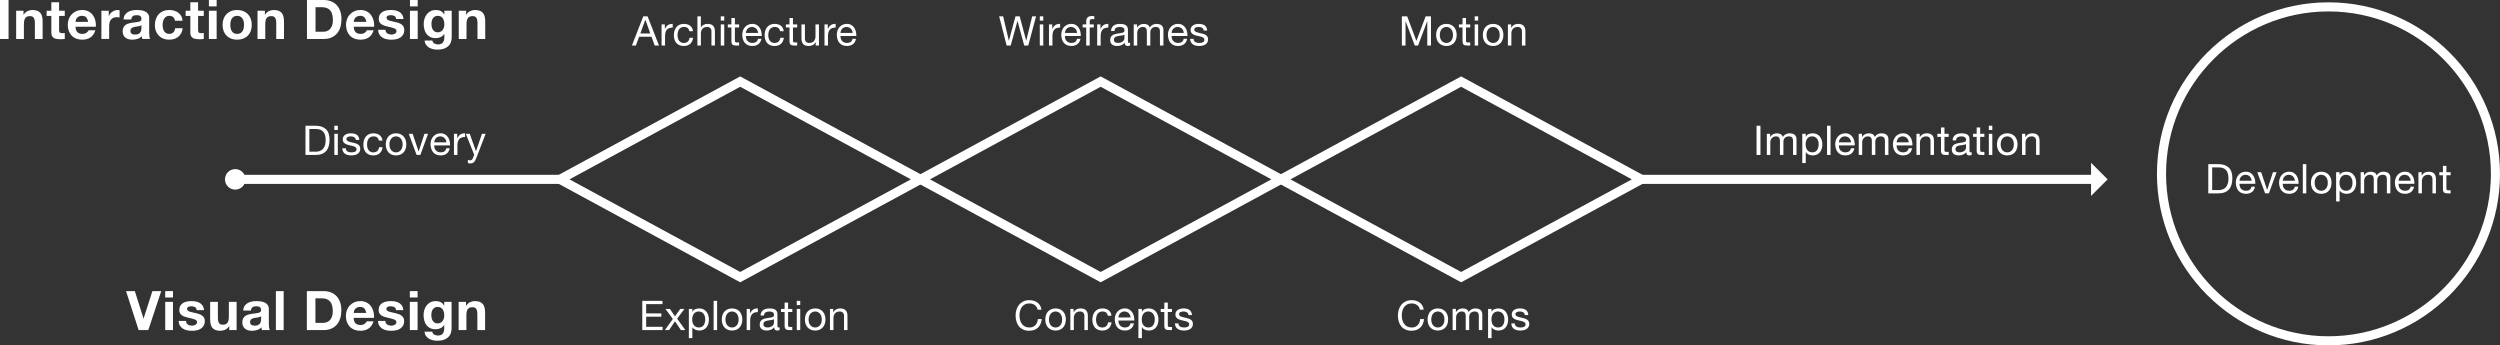 <?xml version="1.0" encoding="utf-8"?>
<!-- Generator: Adobe Illustrator 16.0.4, SVG Export Plug-In . SVG Version: 6.00 Build 0)  -->
<!DOCTYPE svg PUBLIC "-//W3C//DTD SVG 1.1//EN" "http://www.w3.org/Graphics/SVG/1.1/DTD/svg11.dtd">
<svg version="1.1" id="Layer_1" xmlns="http://www.w3.org/2000/svg" xmlns:xlink="http://www.w3.org/1999/xlink" x="0px" y="0px"
	 width="549.637px" height="75.933px" viewBox="0 0 549.637 75.933" enable-background="new 0 0 549.637 75.933"
	 xml:space="preserve">
<rect x="0" y="0" width="549.637" height="75.933" fill="#333333" stroke="none"/>
<g>
	<path fill="#FFFFFF" d="M162.734,62.064l-41.722-22.632l41.722-22.632l41.722,22.632L162.734,62.064z M125.206,39.433
		l37.528,20.356l37.528-20.356l-37.528-20.356L125.206,39.433z"/>
</g>
<g>
	<path fill="#FFFFFF" d="M241.984,62.064l-41.723-22.632l41.723-22.632l41.724,22.632L241.984,62.064z M204.456,39.433
		l37.528,20.356l37.528-20.356l-37.528-20.356L204.456,39.433z"/>
</g>
<g>
	<path fill="#FFFFFF" d="M321.235,62.064l-41.723-22.632l41.723-22.632l41.724,22.632L321.235,62.064z M283.708,39.433
		l37.527,20.356l37.528-20.356l-37.528-20.356L283.708,39.433z"/>
</g>
<g>
	<g>
		<line fill="#FFFFFF" x1="124.109" y1="39.433" x2="51.716" y2="39.433"/>
	</g>
	<g>
		<g>
			<rect x="51.716" y="38.433" fill="#FFFFFF" width="72.393" height="2"/>
		</g>
		<g>
			<g>
				<circle fill="#FFFFFF" cx="51.716" cy="39.433" r="2.256"/>
			</g>
		</g>
	</g>
</g>
<g>
	<g>
		<line fill="#FFFFFF" x1="360.861" y1="39.433" x2="460.216" y2="39.433"/>
	</g>
	<g>
		<g>
			<rect x="360.861" y="38.433" fill="#FFFFFF" width="99.354" height="2"/>
		</g>
		<g>
			<g>
				<polygon fill="#FFFFFF" points="459.728,35.788 459.728,43.077 463.371,39.433 				"/>
			</g>
		</g>
	</g>
</g>
<g>
	<path fill="#FFFFFF" d="M1.884,0v8.568H0V0H1.884z"/>
	<path fill="#FFFFFF" d="M5.172,2.364v0.864h0.036c0.216-0.36,0.496-0.622,0.84-0.786c0.344-0.164,0.696-0.246,1.056-0.246
		c0.456,0,0.83,0.062,1.122,0.187s0.522,0.296,0.69,0.516S9.202,3.387,9.27,3.702c0.068,0.316,0.102,0.666,0.102,1.05v3.816H7.668
		V5.064c0-0.512-0.08-0.895-0.24-1.146S6.984,3.54,6.576,3.54c-0.464,0-0.8,0.139-1.008,0.414C5.36,4.23,5.256,4.685,5.256,5.316
		v3.252H3.552V2.364H5.172z"/>
	<path fill="#FFFFFF" d="M14.238,2.364v1.14H12.99v3.072c0,0.288,0.048,0.48,0.144,0.576c0.096,0.096,0.288,0.144,0.576,0.144
		c0.096,0,0.188-0.004,0.276-0.012c0.088-0.008,0.172-0.02,0.252-0.036v1.32c-0.144,0.024-0.304,0.04-0.48,0.048
		c-0.176,0.008-0.348,0.012-0.516,0.012c-0.264,0-0.514-0.018-0.75-0.054c-0.236-0.036-0.444-0.105-0.624-0.21
		c-0.18-0.104-0.322-0.252-0.426-0.444c-0.104-0.191-0.156-0.443-0.156-0.756v-3.66h-1.032v-1.14h1.032v-1.86h1.704v1.86H14.238z"/>
	<path fill="#FFFFFF" d="M17.022,7.08c0.256,0.248,0.624,0.372,1.104,0.372c0.344,0,0.64-0.086,0.888-0.258s0.4-0.354,0.456-0.546
		h1.5c-0.24,0.744-0.608,1.276-1.104,1.596c-0.496,0.32-1.096,0.48-1.8,0.48c-0.488,0-0.928-0.078-1.32-0.234
		s-0.724-0.378-0.996-0.666c-0.272-0.288-0.482-0.632-0.63-1.032c-0.148-0.399-0.222-0.84-0.222-1.319
		c0-0.464,0.076-0.896,0.228-1.296c0.152-0.4,0.368-0.746,0.648-1.038c0.28-0.292,0.614-0.522,1.002-0.69
		c0.388-0.168,0.818-0.252,1.29-0.252c0.528,0,0.988,0.103,1.38,0.306c0.392,0.204,0.714,0.479,0.966,0.822s0.434,0.736,0.546,1.176
		c0.112,0.44,0.152,0.9,0.12,1.38h-4.476C16.626,6.433,16.766,6.832,17.022,7.08z M18.948,3.816
		c-0.204-0.224-0.514-0.336-0.93-0.336c-0.272,0-0.498,0.046-0.678,0.138s-0.324,0.206-0.432,0.342
		C16.8,4.097,16.724,4.24,16.68,4.393c-0.044,0.151-0.07,0.288-0.078,0.408h2.772C19.294,4.368,19.152,4.04,18.948,3.816z"/>
	<path fill="#FFFFFF" d="M23.913,2.364v1.152h0.024c0.08-0.192,0.188-0.37,0.324-0.534c0.136-0.164,0.292-0.304,0.468-0.42
		c0.176-0.116,0.364-0.206,0.564-0.271c0.2-0.063,0.408-0.096,0.624-0.096c0.112,0,0.236,0.021,0.372,0.061v1.584
		c-0.08-0.017-0.176-0.03-0.288-0.042c-0.112-0.013-0.22-0.019-0.324-0.019c-0.312,0-0.576,0.052-0.792,0.156
		c-0.216,0.104-0.39,0.246-0.522,0.426c-0.132,0.18-0.226,0.39-0.282,0.63c-0.056,0.24-0.084,0.5-0.084,0.78v2.796h-1.704V2.364
		H23.913z"/>
	<path fill="#FFFFFF" d="M27.159,4.272c0.024-0.4,0.124-0.732,0.3-0.996c0.176-0.264,0.4-0.476,0.672-0.636s0.578-0.274,0.918-0.342
		c0.34-0.068,0.682-0.103,1.026-0.103c0.312,0,0.628,0.022,0.948,0.066s0.612,0.13,0.876,0.258s0.48,0.306,0.648,0.534
		c0.168,0.228,0.252,0.529,0.252,0.905v3.229c0,0.28,0.016,0.548,0.048,0.804c0.032,0.256,0.088,0.448,0.168,0.576h-1.728
		c-0.032-0.096-0.058-0.194-0.078-0.294s-0.034-0.202-0.042-0.306c-0.272,0.279-0.592,0.476-0.96,0.588
		c-0.368,0.111-0.744,0.168-1.128,0.168c-0.296,0-0.572-0.036-0.828-0.108s-0.48-0.184-0.672-0.336
		c-0.192-0.151-0.342-0.344-0.45-0.576c-0.108-0.231-0.162-0.508-0.162-0.828c0-0.352,0.062-0.642,0.186-0.869
		c0.124-0.229,0.284-0.41,0.48-0.547c0.196-0.136,0.42-0.237,0.672-0.306c0.252-0.067,0.506-0.122,0.762-0.162
		s0.508-0.072,0.756-0.096c0.248-0.024,0.468-0.061,0.66-0.108s0.344-0.117,0.456-0.21c0.112-0.092,0.164-0.226,0.156-0.401
		c0-0.185-0.03-0.33-0.09-0.438s-0.14-0.192-0.24-0.252c-0.1-0.06-0.216-0.1-0.348-0.12c-0.132-0.02-0.274-0.03-0.426-0.03
		c-0.336,0-0.6,0.072-0.792,0.217c-0.192,0.144-0.304,0.384-0.336,0.72H27.159z M31.095,5.532c-0.072,0.064-0.162,0.114-0.27,0.15
		c-0.108,0.036-0.224,0.065-0.348,0.09c-0.124,0.023-0.254,0.044-0.39,0.06c-0.136,0.017-0.272,0.036-0.408,0.061
		c-0.128,0.023-0.254,0.056-0.378,0.096s-0.232,0.094-0.324,0.162c-0.092,0.068-0.166,0.154-0.222,0.258
		c-0.056,0.104-0.084,0.236-0.084,0.396c0,0.151,0.028,0.28,0.084,0.384s0.132,0.186,0.228,0.246
		c0.096,0.06,0.208,0.102,0.336,0.126c0.128,0.023,0.26,0.036,0.396,0.036c0.336,0,0.596-0.057,0.78-0.168
		c0.184-0.112,0.32-0.246,0.408-0.402s0.142-0.313,0.162-0.474s0.03-0.288,0.03-0.385V5.532z"/>
	<path fill="#FFFFFF" d="M37.203,3.48c-0.272,0-0.5,0.062-0.684,0.186c-0.185,0.124-0.334,0.284-0.45,0.48
		c-0.116,0.196-0.198,0.412-0.246,0.647c-0.048,0.236-0.072,0.471-0.072,0.702c0,0.225,0.024,0.452,0.072,0.685
		c0.048,0.231,0.126,0.441,0.234,0.63c0.108,0.188,0.254,0.342,0.438,0.462s0.408,0.18,0.672,0.18c0.408,0,0.722-0.114,0.942-0.342
		c0.22-0.228,0.358-0.534,0.414-0.918h1.644c-0.112,0.824-0.432,1.452-0.96,1.884c-0.528,0.433-1.204,0.648-2.028,0.648
		c-0.464,0-0.89-0.078-1.278-0.234c-0.388-0.156-0.718-0.374-0.99-0.654c-0.272-0.279-0.484-0.613-0.636-1.002
		c-0.152-0.388-0.228-0.813-0.228-1.277c0-0.48,0.07-0.926,0.21-1.338c0.14-0.412,0.346-0.769,0.618-1.068
		c0.271-0.3,0.604-0.534,0.996-0.702s0.84-0.252,1.344-0.252c0.368,0,0.722,0.048,1.062,0.145c0.34,0.096,0.644,0.241,0.912,0.438
		c0.268,0.196,0.486,0.44,0.654,0.732s0.264,0.638,0.288,1.038h-1.668C38.351,3.836,37.931,3.48,37.203,3.48z"/>
	<path fill="#FFFFFF" d="M44.799,2.364v1.14h-1.248v3.072c0,0.288,0.048,0.48,0.144,0.576c0.096,0.096,0.288,0.144,0.576,0.144
		c0.096,0,0.188-0.004,0.276-0.012c0.088-0.008,0.172-0.02,0.252-0.036v1.32c-0.144,0.024-0.304,0.04-0.48,0.048
		c-0.176,0.008-0.348,0.012-0.516,0.012c-0.264,0-0.514-0.018-0.75-0.054c-0.236-0.036-0.444-0.105-0.624-0.21
		c-0.18-0.104-0.322-0.252-0.426-0.444c-0.104-0.191-0.156-0.443-0.156-0.756v-3.66h-1.032v-1.14h1.032v-1.86h1.704v1.86H44.799z"/>
	<path fill="#FFFFFF" d="M45.926,1.404V0h1.704v1.404H45.926z M47.63,2.364v6.204h-1.704V2.364H47.63z"/>
	<path fill="#FFFFFF" d="M49.161,4.122c0.152-0.403,0.368-0.748,0.648-1.031c0.28-0.284,0.616-0.505,1.008-0.66
		c0.392-0.156,0.832-0.234,1.32-0.234c0.488,0,0.93,0.078,1.326,0.234c0.396,0.155,0.734,0.376,1.014,0.66
		c0.28,0.283,0.496,0.628,0.648,1.031c0.152,0.404,0.228,0.854,0.228,1.351s-0.076,0.943-0.228,1.344s-0.368,0.742-0.648,1.026
		c-0.28,0.283-0.618,0.502-1.014,0.653c-0.396,0.152-0.838,0.229-1.326,0.229c-0.488,0-0.928-0.076-1.32-0.229
		c-0.392-0.151-0.728-0.37-1.008-0.653c-0.28-0.284-0.496-0.626-0.648-1.026c-0.152-0.4-0.228-0.848-0.228-1.344
		S49.008,4.526,49.161,4.122z M50.708,6.198c0.048,0.236,0.13,0.448,0.246,0.636c0.116,0.188,0.27,0.339,0.462,0.45
		c0.192,0.112,0.432,0.168,0.72,0.168s0.53-0.056,0.726-0.168c0.196-0.111,0.352-0.262,0.468-0.45
		c0.116-0.188,0.198-0.399,0.246-0.636c0.048-0.235,0.072-0.478,0.072-0.726S53.625,4.98,53.577,4.74
		c-0.048-0.24-0.13-0.452-0.246-0.636c-0.116-0.184-0.272-0.334-0.468-0.45c-0.196-0.116-0.438-0.174-0.726-0.174
		s-0.528,0.058-0.72,0.174s-0.346,0.267-0.462,0.45C50.838,4.288,50.756,4.5,50.708,4.74s-0.072,0.484-0.072,0.732
		S50.661,5.963,50.708,6.198z"/>
	<path fill="#FFFFFF" d="M58.237,2.364v0.864h0.036c0.216-0.36,0.496-0.622,0.84-0.786c0.344-0.164,0.696-0.246,1.056-0.246
		c0.456,0,0.83,0.062,1.122,0.187s0.522,0.296,0.69,0.516s0.286,0.488,0.354,0.804c0.068,0.316,0.102,0.666,0.102,1.05v3.816h-1.704
		V5.064c0-0.512-0.08-0.895-0.24-1.146S60.049,3.54,59.641,3.54c-0.464,0-0.8,0.139-1.008,0.414
		c-0.208,0.276-0.312,0.73-0.312,1.362v3.252h-1.704V2.364H58.237z"/>
	<path fill="#FFFFFF" d="M71.185,0c0.552,0,1.066,0.089,1.542,0.265s0.888,0.439,1.236,0.792c0.348,0.352,0.62,0.792,0.816,1.319
		c0.196,0.528,0.294,1.148,0.294,1.86c0,0.624-0.08,1.2-0.24,1.729c-0.16,0.527-0.402,0.983-0.726,1.367
		c-0.324,0.385-0.728,0.687-1.212,0.906s-1.054,0.33-1.71,0.33h-3.696V0H71.185z M71.053,6.984c0.272,0,0.536-0.044,0.792-0.132
		c0.256-0.088,0.484-0.234,0.684-0.438c0.2-0.204,0.36-0.47,0.48-0.798c0.12-0.328,0.18-0.728,0.18-1.2
		c0-0.432-0.042-0.821-0.126-1.17c-0.084-0.348-0.222-0.646-0.414-0.894c-0.192-0.248-0.446-0.438-0.762-0.57
		c-0.316-0.132-0.706-0.198-1.17-0.198h-1.344v5.4H71.053z"/>
	<path fill="#FFFFFF" d="M78.196,7.08c0.256,0.248,0.624,0.372,1.104,0.372c0.344,0,0.64-0.086,0.888-0.258s0.4-0.354,0.456-0.546
		h1.5c-0.24,0.744-0.608,1.276-1.104,1.596c-0.496,0.32-1.096,0.48-1.8,0.48c-0.488,0-0.928-0.078-1.32-0.234
		s-0.724-0.378-0.996-0.666c-0.272-0.288-0.482-0.632-0.63-1.032c-0.148-0.399-0.222-0.84-0.222-1.319
		c0-0.464,0.076-0.896,0.228-1.296c0.152-0.4,0.368-0.746,0.648-1.038c0.28-0.292,0.614-0.522,1.002-0.69
		c0.388-0.168,0.818-0.252,1.29-0.252c0.528,0,0.988,0.103,1.38,0.306c0.392,0.204,0.714,0.479,0.966,0.822S82.02,4.061,82.132,4.5
		c0.112,0.44,0.152,0.9,0.12,1.38h-4.476C77.8,6.433,77.939,6.832,78.196,7.08z M80.122,3.816c-0.204-0.224-0.514-0.336-0.93-0.336
		c-0.272,0-0.498,0.046-0.678,0.138s-0.324,0.206-0.432,0.342c-0.108,0.137-0.184,0.28-0.228,0.433
		c-0.044,0.151-0.07,0.288-0.078,0.408h2.772C80.468,4.368,80.326,4.04,80.122,3.816z"/>
	<path fill="#FFFFFF" d="M84.864,7.026c0.076,0.132,0.174,0.24,0.294,0.324s0.258,0.146,0.414,0.186
		c0.156,0.04,0.318,0.061,0.486,0.061c0.12,0,0.246-0.015,0.378-0.042c0.132-0.028,0.252-0.072,0.36-0.133
		c0.108-0.06,0.198-0.14,0.27-0.239c0.072-0.101,0.108-0.227,0.108-0.378c0-0.256-0.17-0.448-0.51-0.576
		c-0.34-0.128-0.814-0.256-1.422-0.384c-0.248-0.057-0.49-0.122-0.726-0.198s-0.446-0.176-0.63-0.3s-0.332-0.28-0.444-0.469
		C83.33,4.69,83.274,4.46,83.274,4.188c0-0.4,0.078-0.728,0.234-0.984c0.156-0.256,0.362-0.458,0.618-0.605
		c0.256-0.148,0.543-0.252,0.864-0.312c0.32-0.06,0.648-0.09,0.984-0.09s0.662,0.032,0.978,0.096
		c0.316,0.064,0.598,0.173,0.846,0.324c0.248,0.152,0.454,0.354,0.618,0.606s0.262,0.569,0.294,0.954h-1.62
		c-0.024-0.328-0.148-0.551-0.372-0.666c-0.224-0.116-0.488-0.175-0.792-0.175c-0.096,0-0.2,0.007-0.312,0.019
		c-0.112,0.012-0.214,0.038-0.306,0.078s-0.17,0.098-0.234,0.174s-0.096,0.178-0.096,0.306c0,0.152,0.056,0.276,0.168,0.372
		c0.112,0.096,0.258,0.174,0.438,0.234c0.18,0.06,0.386,0.114,0.618,0.162s0.468,0.1,0.708,0.155
		c0.248,0.057,0.49,0.125,0.726,0.204c0.236,0.08,0.446,0.187,0.63,0.318s0.332,0.296,0.444,0.492
		c0.112,0.196,0.168,0.438,0.168,0.726c0,0.408-0.083,0.75-0.246,1.026c-0.164,0.275-0.378,0.498-0.642,0.666
		s-0.566,0.286-0.906,0.354c-0.34,0.068-0.686,0.103-1.038,0.103c-0.36,0-0.712-0.036-1.056-0.108
		c-0.344-0.072-0.65-0.191-0.918-0.359c-0.268-0.169-0.488-0.391-0.66-0.666c-0.172-0.276-0.266-0.622-0.282-1.038h1.62
		C84.75,6.736,84.788,6.895,84.864,7.026z"/>
	<path fill="#FFFFFF" d="M90.131,1.404V0h1.704v1.404H90.131z M91.835,2.364v6.204h-1.704V2.364H91.835z"/>
	<path fill="#FFFFFF" d="M99.208,9.024c-0.068,0.319-0.214,0.618-0.438,0.894c-0.224,0.276-0.548,0.511-0.972,0.702
		c-0.424,0.192-0.992,0.288-1.704,0.288c-0.304,0-0.614-0.038-0.93-0.114S94.56,10.601,94.3,10.44
		c-0.26-0.16-0.476-0.366-0.648-0.618c-0.172-0.252-0.27-0.554-0.294-0.906h1.692c0.08,0.32,0.236,0.542,0.468,0.666
		s0.5,0.187,0.804,0.187c0.48,0,0.83-0.145,1.05-0.433c0.22-0.287,0.326-0.651,0.318-1.092V7.429h-0.024
		c-0.184,0.328-0.446,0.569-0.786,0.726c-0.34,0.156-0.698,0.234-1.074,0.234c-0.464,0-0.864-0.082-1.2-0.246
		c-0.336-0.164-0.612-0.388-0.828-0.672c-0.216-0.284-0.374-0.616-0.474-0.996s-0.15-0.782-0.15-1.206
		c0-0.4,0.058-0.786,0.174-1.158c0.116-0.372,0.286-0.7,0.51-0.984c0.224-0.283,0.502-0.51,0.834-0.678
		c0.332-0.168,0.714-0.252,1.146-0.252c0.408,0,0.766,0.076,1.074,0.229c0.308,0.151,0.566,0.407,0.774,0.768h0.024V2.364h1.62
		v5.808C99.31,8.421,99.276,8.704,99.208,9.024z M96.874,6.96c0.184-0.096,0.336-0.224,0.456-0.384c0.12-0.16,0.21-0.342,0.27-0.546
		s0.09-0.418,0.09-0.642c0-0.256-0.024-0.498-0.072-0.727c-0.048-0.228-0.128-0.43-0.24-0.605c-0.112-0.176-0.26-0.316-0.444-0.42
		C96.75,3.532,96.518,3.48,96.238,3.48c-0.24,0-0.446,0.048-0.618,0.144c-0.172,0.097-0.316,0.227-0.432,0.391
		c-0.116,0.164-0.2,0.352-0.252,0.563c-0.052,0.212-0.078,0.435-0.078,0.666c0,0.225,0.022,0.446,0.066,0.666
		c0.044,0.221,0.12,0.418,0.228,0.594c0.108,0.177,0.25,0.32,0.426,0.433s0.396,0.168,0.66,0.168
		C96.478,7.104,96.69,7.057,96.874,6.96z"/>
	<path fill="#FFFFFF" d="M102.481,2.364v0.864h0.036c0.216-0.36,0.496-0.622,0.84-0.786c0.344-0.164,0.696-0.246,1.056-0.246
		c0.456,0,0.83,0.062,1.122,0.187s0.522,0.296,0.69,0.516s0.286,0.488,0.354,0.804c0.068,0.316,0.102,0.666,0.102,1.05v3.816h-1.704
		V5.064c0-0.512-0.08-0.895-0.24-1.146s-0.444-0.378-0.852-0.378c-0.464,0-0.8,0.139-1.008,0.414
		c-0.208,0.276-0.312,0.73-0.312,1.362v3.252h-1.704V2.364H102.481z"/>
</g>
<g>
	<path fill="#FFFFFF" d="M30.481,72.568L27.709,64h1.932l1.908,6.024h0.024L33.505,64h1.944l-2.844,8.568H30.481z"/>
	<path fill="#FFFFFF" d="M36.325,65.404V64h1.704v1.404H36.325z M38.029,66.364v6.204h-1.704v-6.204H38.029z"/>
	<path fill="#FFFFFF" d="M41.011,71.026c0.076,0.132,0.174,0.24,0.294,0.324s0.258,0.146,0.414,0.186
		c0.156,0.04,0.318,0.061,0.486,0.061c0.12,0,0.246-0.015,0.378-0.042c0.132-0.028,0.252-0.072,0.36-0.133
		c0.108-0.06,0.198-0.14,0.27-0.239c0.072-0.101,0.108-0.227,0.108-0.378c0-0.256-0.17-0.448-0.51-0.576
		c-0.34-0.128-0.814-0.256-1.422-0.384c-0.248-0.057-0.49-0.122-0.726-0.198s-0.446-0.176-0.63-0.3s-0.332-0.28-0.444-0.469
		c-0.112-0.188-0.168-0.418-0.168-0.689c0-0.4,0.078-0.728,0.234-0.984c0.156-0.256,0.362-0.458,0.618-0.605
		c0.256-0.148,0.543-0.252,0.864-0.312c0.32-0.06,0.648-0.09,0.984-0.09s0.662,0.032,0.978,0.096
		c0.316,0.064,0.598,0.173,0.846,0.324c0.248,0.152,0.454,0.354,0.618,0.606s0.262,0.569,0.294,0.954h-1.62
		c-0.024-0.328-0.148-0.551-0.372-0.666c-0.224-0.116-0.488-0.175-0.792-0.175c-0.096,0-0.2,0.007-0.312,0.019
		c-0.112,0.012-0.214,0.038-0.306,0.078s-0.17,0.098-0.234,0.174s-0.096,0.178-0.096,0.306c0,0.152,0.056,0.276,0.168,0.372
		c0.112,0.096,0.258,0.174,0.438,0.234c0.18,0.06,0.386,0.114,0.618,0.162s0.468,0.1,0.708,0.155
		c0.248,0.057,0.49,0.125,0.726,0.204c0.236,0.08,0.446,0.187,0.63,0.318s0.332,0.296,0.444,0.492
		c0.112,0.196,0.168,0.438,0.168,0.726c0,0.408-0.083,0.75-0.246,1.026c-0.164,0.275-0.378,0.498-0.642,0.666
		s-0.566,0.286-0.906,0.354c-0.34,0.068-0.686,0.103-1.038,0.103c-0.36,0-0.712-0.036-1.056-0.108
		c-0.344-0.072-0.65-0.191-0.918-0.359c-0.268-0.169-0.488-0.391-0.66-0.666c-0.172-0.276-0.266-0.622-0.282-1.038h1.62
		C40.896,70.736,40.935,70.895,41.011,71.026z"/>
	<path fill="#FFFFFF" d="M50.401,72.568v-0.864h-0.036c-0.216,0.36-0.496,0.62-0.84,0.78c-0.344,0.16-0.696,0.24-1.056,0.24
		c-0.456,0-0.83-0.061-1.122-0.181c-0.292-0.119-0.522-0.289-0.69-0.51c-0.168-0.22-0.286-0.487-0.354-0.804
		s-0.102-0.666-0.102-1.05v-3.816h1.704v3.504c0,0.513,0.08,0.895,0.24,1.146s0.444,0.378,0.852,0.378
		c0.464,0,0.8-0.139,1.008-0.414c0.208-0.276,0.312-0.73,0.312-1.362v-3.252h1.704v6.204H50.401z"/>
	<path fill="#FFFFFF" d="M53.467,68.272c0.024-0.4,0.124-0.732,0.3-0.996c0.176-0.264,0.4-0.476,0.672-0.636
		s0.578-0.274,0.918-0.342c0.34-0.068,0.682-0.103,1.026-0.103c0.312,0,0.628,0.022,0.948,0.066s0.612,0.13,0.876,0.258
		s0.48,0.306,0.648,0.534c0.168,0.228,0.252,0.529,0.252,0.905v3.229c0,0.28,0.016,0.548,0.048,0.804
		c0.032,0.256,0.088,0.448,0.168,0.576h-1.728c-0.032-0.096-0.058-0.194-0.078-0.294s-0.034-0.202-0.042-0.306
		c-0.272,0.279-0.592,0.476-0.96,0.588c-0.368,0.111-0.744,0.168-1.128,0.168c-0.296,0-0.572-0.036-0.828-0.108
		s-0.48-0.184-0.672-0.336c-0.192-0.151-0.342-0.344-0.45-0.576c-0.108-0.231-0.162-0.508-0.162-0.828
		c0-0.352,0.062-0.642,0.186-0.869c0.124-0.229,0.284-0.41,0.48-0.547c0.196-0.136,0.42-0.237,0.672-0.306
		c0.252-0.067,0.506-0.122,0.762-0.162s0.508-0.072,0.756-0.096c0.248-0.024,0.468-0.061,0.66-0.108s0.344-0.117,0.456-0.21
		c0.112-0.092,0.164-0.226,0.156-0.401c0-0.185-0.03-0.33-0.09-0.438s-0.14-0.192-0.24-0.252c-0.1-0.06-0.216-0.1-0.348-0.12
		c-0.132-0.02-0.274-0.03-0.426-0.03c-0.336,0-0.6,0.072-0.792,0.217c-0.192,0.144-0.304,0.384-0.336,0.72H53.467z M57.403,69.532
		c-0.072,0.064-0.162,0.114-0.27,0.15c-0.108,0.036-0.224,0.065-0.348,0.09c-0.124,0.023-0.254,0.044-0.39,0.06
		c-0.136,0.017-0.272,0.036-0.408,0.061c-0.128,0.023-0.254,0.056-0.378,0.096s-0.232,0.094-0.324,0.162
		c-0.092,0.068-0.166,0.154-0.222,0.258c-0.056,0.104-0.084,0.236-0.084,0.396c0,0.151,0.028,0.28,0.084,0.384
		s0.132,0.186,0.228,0.246c0.096,0.06,0.208,0.102,0.336,0.126c0.128,0.023,0.26,0.036,0.396,0.036c0.336,0,0.596-0.057,0.78-0.168
		c0.184-0.112,0.32-0.246,0.408-0.402s0.142-0.313,0.162-0.474s0.03-0.288,0.03-0.385V69.532z"/>
	<path fill="#FFFFFF" d="M62.362,64v8.568h-1.704V64H62.362z"/>
	<path fill="#FFFFFF" d="M71.158,64c0.552,0,1.066,0.089,1.542,0.265s0.888,0.439,1.236,0.792c0.348,0.352,0.62,0.792,0.816,1.319
		c0.196,0.528,0.294,1.148,0.294,1.86c0,0.624-0.08,1.2-0.24,1.729c-0.16,0.527-0.402,0.983-0.726,1.367
		c-0.324,0.385-0.728,0.687-1.212,0.906s-1.054,0.33-1.71,0.33h-3.696V64H71.158z M71.026,70.984c0.272,0,0.536-0.044,0.792-0.132
		c0.256-0.088,0.484-0.234,0.684-0.438c0.2-0.204,0.36-0.47,0.48-0.798c0.12-0.328,0.18-0.728,0.18-1.2
		c0-0.432-0.042-0.821-0.126-1.17c-0.084-0.348-0.222-0.646-0.414-0.894c-0.192-0.248-0.446-0.438-0.762-0.57
		c-0.316-0.132-0.706-0.198-1.17-0.198h-1.344v5.4H71.026z"/>
	<path fill="#FFFFFF" d="M78.168,71.08c0.256,0.248,0.624,0.372,1.104,0.372c0.344,0,0.64-0.086,0.888-0.258s0.4-0.354,0.456-0.546
		h1.5c-0.24,0.744-0.608,1.276-1.104,1.596c-0.496,0.32-1.096,0.48-1.8,0.48c-0.488,0-0.928-0.078-1.32-0.234
		s-0.724-0.378-0.996-0.666c-0.272-0.288-0.482-0.632-0.63-1.032c-0.148-0.399-0.222-0.84-0.222-1.319
		c0-0.464,0.076-0.896,0.228-1.296c0.152-0.4,0.368-0.746,0.648-1.038c0.28-0.292,0.614-0.522,1.002-0.69
		c0.388-0.168,0.818-0.252,1.29-0.252c0.528,0,0.988,0.103,1.38,0.306c0.392,0.204,0.714,0.479,0.966,0.822s0.434,0.736,0.546,1.176
		c0.112,0.44,0.152,0.9,0.12,1.38h-4.476C77.772,70.433,77.912,70.832,78.168,71.08z M80.094,67.816
		c-0.204-0.224-0.514-0.336-0.93-0.336c-0.272,0-0.498,0.046-0.678,0.138s-0.324,0.206-0.432,0.342
		c-0.108,0.137-0.184,0.28-0.228,0.433c-0.044,0.151-0.07,0.288-0.078,0.408h2.772C80.44,68.368,80.298,68.04,80.094,67.816z"/>
	<path fill="#FFFFFF" d="M84.836,71.026c0.076,0.132,0.174,0.24,0.294,0.324s0.258,0.146,0.414,0.186
		c0.156,0.04,0.318,0.061,0.486,0.061c0.12,0,0.246-0.015,0.378-0.042c0.132-0.028,0.252-0.072,0.36-0.133
		c0.108-0.06,0.198-0.14,0.27-0.239c0.072-0.101,0.108-0.227,0.108-0.378c0-0.256-0.17-0.448-0.51-0.576
		c-0.34-0.128-0.814-0.256-1.422-0.384c-0.248-0.057-0.49-0.122-0.726-0.198s-0.446-0.176-0.63-0.3s-0.332-0.28-0.444-0.469
		c-0.112-0.188-0.168-0.418-0.168-0.689c0-0.4,0.078-0.728,0.234-0.984c0.156-0.256,0.362-0.458,0.618-0.605
		c0.256-0.148,0.543-0.252,0.864-0.312c0.32-0.06,0.648-0.09,0.984-0.09s0.662,0.032,0.978,0.096
		c0.316,0.064,0.598,0.173,0.846,0.324c0.248,0.152,0.454,0.354,0.618,0.606s0.262,0.569,0.294,0.954h-1.62
		c-0.024-0.328-0.148-0.551-0.372-0.666c-0.224-0.116-0.488-0.175-0.792-0.175c-0.096,0-0.2,0.007-0.312,0.019
		c-0.112,0.012-0.214,0.038-0.306,0.078s-0.17,0.098-0.234,0.174s-0.096,0.178-0.096,0.306c0,0.152,0.056,0.276,0.168,0.372
		c0.112,0.096,0.258,0.174,0.438,0.234c0.18,0.06,0.386,0.114,0.618,0.162s0.468,0.1,0.708,0.155
		c0.248,0.057,0.49,0.125,0.726,0.204c0.236,0.08,0.446,0.187,0.63,0.318s0.332,0.296,0.444,0.492
		c0.112,0.196,0.168,0.438,0.168,0.726c0,0.408-0.083,0.75-0.246,1.026c-0.164,0.275-0.378,0.498-0.642,0.666
		s-0.566,0.286-0.906,0.354c-0.34,0.068-0.686,0.103-1.038,0.103c-0.36,0-0.712-0.036-1.056-0.108
		c-0.344-0.072-0.65-0.191-0.918-0.359c-0.268-0.169-0.488-0.391-0.66-0.666c-0.172-0.276-0.266-0.622-0.282-1.038h1.62
		C84.722,70.736,84.76,70.895,84.836,71.026z"/>
	<path fill="#FFFFFF" d="M90.104,65.404V64h1.704v1.404H90.104z M91.808,66.364v6.204h-1.704v-6.204H91.808z"/>
	<path fill="#FFFFFF" d="M99.181,73.024c-0.068,0.319-0.214,0.618-0.438,0.894c-0.224,0.276-0.548,0.511-0.972,0.702
		c-0.424,0.192-0.992,0.288-1.704,0.288c-0.304,0-0.614-0.038-0.93-0.114s-0.604-0.193-0.864-0.354
		c-0.26-0.16-0.476-0.366-0.648-0.618c-0.172-0.252-0.27-0.554-0.294-0.906h1.692c0.08,0.32,0.236,0.542,0.468,0.666
		s0.5,0.187,0.804,0.187c0.48,0,0.83-0.145,1.05-0.433c0.22-0.287,0.326-0.651,0.318-1.092v-0.815h-0.024
		c-0.184,0.328-0.446,0.569-0.786,0.726c-0.34,0.156-0.698,0.234-1.074,0.234c-0.464,0-0.864-0.082-1.2-0.246
		c-0.336-0.164-0.612-0.388-0.828-0.672c-0.216-0.284-0.374-0.616-0.474-0.996s-0.15-0.782-0.15-1.206
		c0-0.4,0.058-0.786,0.174-1.158c0.116-0.372,0.286-0.7,0.51-0.984c0.224-0.283,0.502-0.51,0.834-0.678
		c0.332-0.168,0.714-0.252,1.146-0.252c0.408,0,0.766,0.076,1.074,0.229c0.308,0.151,0.566,0.407,0.774,0.768h0.024v-0.828h1.62
		v5.808C99.283,72.421,99.249,72.704,99.181,73.024z M96.847,70.96c0.184-0.096,0.336-0.224,0.456-0.384
		c0.12-0.16,0.21-0.342,0.27-0.546s0.09-0.418,0.09-0.642c0-0.256-0.024-0.498-0.072-0.727c-0.048-0.228-0.128-0.43-0.24-0.605
		c-0.112-0.176-0.26-0.316-0.444-0.42c-0.184-0.104-0.416-0.156-0.696-0.156c-0.24,0-0.446,0.048-0.618,0.144
		c-0.172,0.097-0.316,0.227-0.432,0.391c-0.116,0.164-0.2,0.352-0.252,0.563c-0.052,0.212-0.078,0.435-0.078,0.666
		c0,0.225,0.022,0.446,0.066,0.666c0.044,0.221,0.12,0.418,0.228,0.594c0.108,0.177,0.25,0.32,0.426,0.433s0.396,0.168,0.66,0.168
		C96.451,71.104,96.663,71.057,96.847,70.96z"/>
	<path fill="#FFFFFF" d="M102.454,66.364v0.864h0.036c0.216-0.36,0.496-0.622,0.84-0.786c0.344-0.164,0.696-0.246,1.056-0.246
		c0.456,0,0.83,0.062,1.122,0.187s0.522,0.296,0.69,0.516s0.286,0.488,0.354,0.804c0.068,0.316,0.102,0.666,0.102,1.05v3.816h-1.704
		v-3.504c0-0.512-0.08-0.895-0.24-1.146s-0.444-0.378-0.852-0.378c-0.464,0-0.8,0.139-1.008,0.414
		c-0.208,0.276-0.312,0.73-0.312,1.362v3.252h-1.704v-6.204H102.454z"/>
</g>
<g>
	<path fill="#FFFFFF" d="M69.366,27.643c0.99,0,1.751,0.252,2.286,0.756s0.801,1.272,0.801,2.304c0,0.54-0.06,1.019-0.18,1.436
		s-0.306,0.769-0.558,1.053c-0.252,0.285-0.573,0.503-0.963,0.653c-0.39,0.149-0.852,0.225-1.386,0.225h-2.205v-6.426H69.366z
		 M69.438,33.349c0.096,0,0.216-0.008,0.36-0.022c0.144-0.016,0.297-0.051,0.459-0.108c0.162-0.057,0.323-0.14,0.481-0.247
		c0.159-0.108,0.302-0.255,0.428-0.441c0.126-0.186,0.229-0.418,0.311-0.697s0.122-0.616,0.122-1.013
		c0-0.384-0.038-0.728-0.113-1.03s-0.198-0.562-0.369-0.774c-0.171-0.213-0.392-0.375-0.662-0.485
		c-0.27-0.111-0.603-0.167-0.999-0.167h-1.44v4.986H69.438z"/>
	<path fill="#FFFFFF" d="M73.505,28.578v-0.936h0.765v0.936H73.505z M74.271,29.415v4.653h-0.765v-4.653H74.271z"/>
	<path fill="#FFFFFF" d="M76.133,33.029c0.072,0.116,0.167,0.21,0.283,0.278c0.117,0.069,0.249,0.119,0.396,0.148
		c0.147,0.03,0.298,0.045,0.455,0.045c0.12,0,0.246-0.009,0.378-0.026c0.132-0.019,0.253-0.051,0.365-0.1
		c0.111-0.048,0.203-0.118,0.274-0.211s0.108-0.212,0.108-0.355c0-0.198-0.075-0.348-0.225-0.45
		c-0.15-0.102-0.337-0.185-0.562-0.247c-0.225-0.063-0.469-0.12-0.733-0.172c-0.264-0.051-0.508-0.122-0.733-0.216
		c-0.225-0.093-0.413-0.224-0.562-0.392s-0.225-0.401-0.225-0.702c0-0.233,0.053-0.435,0.158-0.603s0.24-0.305,0.405-0.409
		c0.165-0.105,0.351-0.184,0.558-0.234s0.413-0.076,0.617-0.076c0.264,0,0.507,0.022,0.729,0.067
		c0.222,0.045,0.418,0.123,0.589,0.233c0.171,0.111,0.307,0.262,0.409,0.45c0.102,0.189,0.162,0.425,0.18,0.707H78.23
		c-0.012-0.15-0.051-0.274-0.117-0.374c-0.066-0.099-0.15-0.178-0.252-0.238c-0.102-0.06-0.215-0.104-0.338-0.131
		c-0.123-0.026-0.247-0.04-0.373-0.04c-0.114,0-0.229,0.009-0.347,0.027c-0.117,0.018-0.224,0.049-0.319,0.094
		c-0.096,0.045-0.174,0.105-0.234,0.181s-0.09,0.172-0.09,0.292c0,0.132,0.046,0.242,0.14,0.329
		c0.093,0.087,0.211,0.158,0.355,0.216c0.144,0.057,0.306,0.104,0.486,0.144s0.36,0.08,0.54,0.122
		c0.192,0.042,0.379,0.093,0.562,0.152c0.183,0.061,0.345,0.14,0.486,0.239c0.141,0.099,0.255,0.223,0.342,0.373
		s0.13,0.336,0.13,0.558c0,0.282-0.059,0.517-0.175,0.702c-0.117,0.187-0.27,0.336-0.459,0.45s-0.402,0.193-0.639,0.238
		c-0.237,0.045-0.473,0.067-0.707,0.067c-0.258,0-0.504-0.026-0.738-0.081c-0.234-0.054-0.441-0.142-0.621-0.265
		c-0.18-0.123-0.324-0.285-0.432-0.486s-0.168-0.445-0.18-0.733h0.765C76.022,32.77,76.061,32.912,76.133,33.029z"/>
	<path fill="#FFFFFF" d="M82.919,30.226c-0.192-0.162-0.45-0.243-0.774-0.243c-0.276,0-0.507,0.051-0.693,0.153
		c-0.186,0.102-0.334,0.236-0.446,0.404c-0.111,0.168-0.19,0.362-0.238,0.581c-0.048,0.219-0.072,0.445-0.072,0.68
		c0,0.216,0.026,0.426,0.077,0.63s0.13,0.386,0.239,0.544c0.108,0.159,0.249,0.287,0.423,0.383c0.174,0.096,0.381,0.144,0.621,0.144
		c0.378,0,0.673-0.099,0.886-0.297c0.213-0.197,0.344-0.477,0.392-0.837h0.783c-0.084,0.576-0.299,1.021-0.644,1.332
		c-0.345,0.312-0.814,0.468-1.409,0.468c-0.354,0-0.667-0.057-0.94-0.171c-0.273-0.113-0.501-0.275-0.684-0.485
		s-0.321-0.461-0.414-0.752c-0.093-0.291-0.139-0.61-0.139-0.958c0-0.349,0.045-0.674,0.135-0.977
		c0.09-0.304,0.227-0.567,0.41-0.792c0.183-0.226,0.412-0.402,0.688-0.531c0.276-0.129,0.597-0.193,0.963-0.193
		c0.264,0,0.511,0.031,0.743,0.095c0.23,0.062,0.435,0.16,0.612,0.292c0.177,0.132,0.322,0.299,0.437,0.5
		c0.114,0.2,0.186,0.439,0.216,0.715h-0.792C83.237,30.615,83.111,30.388,82.919,30.226z"/>
	<path fill="#FFFFFF" d="M84.953,30.788c0.096-0.297,0.24-0.555,0.432-0.774c0.192-0.219,0.429-0.392,0.711-0.518
		c0.282-0.126,0.606-0.188,0.972-0.188c0.372,0,0.697,0.062,0.977,0.188c0.279,0.126,0.514,0.299,0.707,0.518
		c0.192,0.22,0.336,0.478,0.432,0.774c0.096,0.297,0.144,0.616,0.144,0.958s-0.048,0.66-0.144,0.954
		c-0.096,0.294-0.24,0.551-0.432,0.77c-0.192,0.219-0.428,0.391-0.707,0.513c-0.279,0.123-0.604,0.185-0.977,0.185
		c-0.366,0-0.69-0.062-0.972-0.185c-0.282-0.122-0.519-0.294-0.711-0.513s-0.336-0.476-0.432-0.77
		c-0.096-0.294-0.144-0.612-0.144-0.954S84.857,31.085,84.953,30.788z M85.732,32.498c0.075,0.219,0.178,0.402,0.311,0.549
		c0.132,0.147,0.286,0.26,0.463,0.338c0.177,0.078,0.364,0.116,0.562,0.116c0.198,0,0.385-0.038,0.562-0.116
		c0.177-0.078,0.332-0.19,0.463-0.338c0.132-0.146,0.235-0.33,0.311-0.549s0.113-0.47,0.113-0.752c0-0.281-0.038-0.532-0.113-0.751
		s-0.179-0.403-0.311-0.554s-0.287-0.264-0.463-0.342c-0.177-0.078-0.365-0.117-0.562-0.117c-0.198,0-0.386,0.039-0.562,0.117
		c-0.177,0.078-0.332,0.191-0.463,0.342c-0.132,0.15-0.236,0.335-0.311,0.554c-0.075,0.219-0.113,0.47-0.113,0.751
		C85.619,32.028,85.657,32.279,85.732,32.498z"/>
	<path fill="#FFFFFF" d="M91.595,34.068l-1.728-4.653h0.855l1.305,3.879h0.018l1.269-3.879h0.801l-1.701,4.653H91.595z"/>
	<path fill="#FFFFFF" d="M98.201,33.771c-0.348,0.264-0.786,0.396-1.314,0.396c-0.372,0-0.695-0.06-0.968-0.18
		s-0.502-0.288-0.688-0.504s-0.326-0.474-0.418-0.774c-0.093-0.3-0.146-0.627-0.157-0.98c0-0.354,0.054-0.678,0.162-0.972
		c0.108-0.294,0.26-0.55,0.455-0.766s0.426-0.384,0.693-0.504s0.56-0.18,0.878-0.18c0.414,0,0.757,0.085,1.03,0.256
		s0.492,0.389,0.657,0.653c0.165,0.264,0.279,0.552,0.342,0.863c0.063,0.312,0.088,0.609,0.077,0.892h-3.483
		c-0.006,0.204,0.018,0.397,0.072,0.58c0.054,0.184,0.141,0.345,0.261,0.486c0.12,0.141,0.273,0.253,0.459,0.337
		s0.405,0.126,0.657,0.126c0.324,0,0.589-0.074,0.796-0.225s0.344-0.378,0.41-0.684h0.756
		C98.774,33.114,98.549,33.508,98.201,33.771z M98.017,30.783c-0.069-0.162-0.162-0.302-0.279-0.418
		c-0.117-0.117-0.255-0.21-0.414-0.279c-0.159-0.069-0.335-0.104-0.527-0.104c-0.198,0-0.376,0.034-0.535,0.104
		c-0.159,0.069-0.296,0.163-0.41,0.283c-0.114,0.12-0.204,0.26-0.27,0.419s-0.105,0.328-0.117,0.508h2.673
		C98.126,31.116,98.085,30.945,98.017,30.783z"/>
	<path fill="#FFFFFF" d="M100.523,29.415v0.981h0.018c0.186-0.378,0.414-0.657,0.684-0.837c0.27-0.181,0.612-0.265,1.026-0.252v0.81
		c-0.306,0-0.567,0.042-0.783,0.126c-0.216,0.084-0.39,0.207-0.522,0.369s-0.228,0.358-0.288,0.59c-0.06,0.23-0.09,0.496-0.09,0.796
		v2.07h-0.765v-4.653H100.523z"/>
	<path fill="#FFFFFF" d="M104.744,34.689c-0.09,0.228-0.178,0.42-0.265,0.576c-0.087,0.155-0.183,0.283-0.288,0.382
		c-0.105,0.1-0.222,0.172-0.351,0.217s-0.278,0.067-0.445,0.067c-0.09,0-0.18-0.006-0.27-0.019c-0.09-0.012-0.177-0.033-0.261-0.062
		v-0.702c0.066,0.03,0.143,0.056,0.229,0.076c0.087,0.021,0.161,0.032,0.221,0.032c0.156,0,0.286-0.038,0.391-0.113
		s0.185-0.182,0.239-0.319l0.315-0.783l-1.845-4.626h0.864l1.359,3.808h0.018l1.305-3.808h0.81L104.744,34.689z"/>
</g>
<g>
	<path fill="#FFFFFF" d="M387.044,27.643v6.426h-0.855v-6.426H387.044z"/>
	<path fill="#FFFFFF" d="M389.168,29.415V30.1h0.019c0.348-0.528,0.849-0.792,1.502-0.792c0.289,0,0.55,0.06,0.783,0.18
		c0.234,0.12,0.399,0.324,0.496,0.612c0.155-0.252,0.361-0.447,0.615-0.585c0.256-0.139,0.536-0.207,0.842-0.207
		c0.234,0,0.445,0.025,0.635,0.076s0.352,0.131,0.486,0.238c0.135,0.108,0.24,0.248,0.314,0.419
		c0.075,0.171,0.113,0.376,0.113,0.616v3.411h-0.766v-3.051c0-0.145-0.012-0.279-0.036-0.405s-0.069-0.235-0.135-0.328
		c-0.065-0.094-0.157-0.167-0.274-0.221s-0.269-0.081-0.455-0.081c-0.377,0-0.674,0.108-0.891,0.324
		c-0.216,0.216-0.324,0.504-0.324,0.863v2.898h-0.765v-3.051c0-0.15-0.014-0.288-0.04-0.414c-0.027-0.126-0.074-0.235-0.141-0.329
		c-0.065-0.093-0.154-0.164-0.265-0.216c-0.111-0.051-0.254-0.076-0.428-0.076c-0.222,0-0.413,0.045-0.571,0.135
		c-0.159,0.09-0.288,0.198-0.387,0.324c-0.1,0.126-0.172,0.257-0.217,0.392s-0.067,0.247-0.067,0.337v2.898h-0.765v-4.653H389.168z"
		/>
	<path fill="#FFFFFF" d="M397.007,29.415v0.63h0.019c0.126-0.258,0.323-0.445,0.594-0.562c0.271-0.116,0.567-0.175,0.892-0.175
		c0.359,0,0.673,0.065,0.939,0.197c0.268,0.133,0.489,0.311,0.666,0.536c0.178,0.225,0.311,0.484,0.4,0.778s0.136,0.606,0.136,0.936
		c0,0.33-0.044,0.643-0.131,0.937s-0.219,0.551-0.396,0.77c-0.178,0.219-0.399,0.392-0.666,0.518
		c-0.268,0.126-0.578,0.188-0.932,0.188c-0.114,0-0.242-0.012-0.383-0.035c-0.141-0.024-0.28-0.063-0.418-0.117
		c-0.139-0.055-0.27-0.128-0.393-0.221s-0.227-0.208-0.31-0.347h-0.019v2.395h-0.765v-6.427H397.007z M399.757,31.066
		c-0.057-0.207-0.145-0.391-0.262-0.553s-0.267-0.291-0.449-0.388c-0.184-0.096-0.398-0.144-0.644-0.144
		c-0.259,0-0.478,0.051-0.657,0.153c-0.18,0.102-0.327,0.235-0.441,0.4c-0.113,0.165-0.196,0.353-0.247,0.562
		c-0.052,0.21-0.077,0.423-0.077,0.639c0,0.229,0.027,0.448,0.082,0.661c0.054,0.214,0.139,0.401,0.256,0.562
		c0.117,0.162,0.269,0.293,0.455,0.392c0.186,0.1,0.41,0.148,0.675,0.148c0.264,0,0.484-0.051,0.661-0.152
		c0.178-0.103,0.32-0.237,0.428-0.405s0.186-0.36,0.234-0.576c0.047-0.216,0.072-0.438,0.072-0.666
		C399.843,31.485,399.813,31.273,399.757,31.066z"/>
	<path fill="#FFFFFF" d="M402.452,27.643v6.426h-0.766v-6.426H402.452z"/>
	<path fill="#FFFFFF" d="M407.024,33.771c-0.349,0.264-0.787,0.396-1.314,0.396c-0.372,0-0.695-0.06-0.968-0.18
		s-0.503-0.288-0.688-0.504s-0.326-0.474-0.418-0.774c-0.094-0.3-0.146-0.627-0.158-0.98c0-0.354,0.055-0.678,0.162-0.972
		c0.108-0.294,0.26-0.55,0.455-0.766c0.194-0.216,0.426-0.384,0.692-0.504s0.56-0.18,0.878-0.18c0.414,0,0.758,0.085,1.03,0.256
		s0.491,0.389,0.657,0.653c0.164,0.264,0.279,0.552,0.342,0.863c0.062,0.312,0.088,0.609,0.076,0.892h-3.482
		c-0.006,0.204,0.018,0.397,0.072,0.58c0.053,0.184,0.141,0.345,0.26,0.486c0.121,0.141,0.273,0.253,0.459,0.337
		c0.187,0.084,0.406,0.126,0.658,0.126c0.324,0,0.589-0.074,0.796-0.225s0.344-0.378,0.409-0.684h0.756
		C407.597,33.114,407.372,33.508,407.024,33.771z M406.839,30.783c-0.068-0.162-0.162-0.302-0.278-0.418
		c-0.117-0.117-0.255-0.21-0.414-0.279s-0.335-0.104-0.526-0.104c-0.198,0-0.377,0.034-0.535,0.104
		c-0.16,0.069-0.297,0.163-0.41,0.283c-0.114,0.12-0.204,0.26-0.27,0.419c-0.066,0.159-0.105,0.328-0.117,0.508h2.673
		C406.948,31.116,406.908,30.945,406.839,30.783z"/>
	<path fill="#FFFFFF" d="M409.372,29.415V30.1h0.019c0.349-0.528,0.849-0.792,1.503-0.792c0.288,0,0.549,0.06,0.783,0.18
		s0.398,0.324,0.495,0.612c0.155-0.252,0.361-0.447,0.616-0.585c0.255-0.139,0.535-0.207,0.842-0.207
		c0.234,0,0.445,0.025,0.635,0.076c0.188,0.051,0.351,0.131,0.485,0.238c0.136,0.108,0.24,0.248,0.315,0.419
		c0.074,0.171,0.112,0.376,0.112,0.616v3.411h-0.765v-3.051c0-0.145-0.013-0.279-0.037-0.405c-0.023-0.126-0.068-0.235-0.135-0.328
		c-0.065-0.094-0.157-0.167-0.273-0.221c-0.117-0.054-0.27-0.081-0.455-0.081c-0.378,0-0.675,0.108-0.891,0.324
		c-0.217,0.216-0.324,0.504-0.324,0.863v2.898h-0.766v-3.051c0-0.15-0.014-0.288-0.04-0.414s-0.073-0.235-0.14-0.329
		c-0.066-0.093-0.154-0.164-0.266-0.216c-0.111-0.051-0.254-0.076-0.428-0.076c-0.222,0-0.412,0.045-0.57,0.135
		c-0.16,0.09-0.289,0.198-0.388,0.324s-0.171,0.257-0.216,0.392s-0.068,0.247-0.068,0.337v2.898h-0.764v-4.653H409.372z"/>
	<path fill="#FFFFFF" d="M419.714,33.771c-0.348,0.264-0.786,0.396-1.314,0.396c-0.371,0-0.694-0.06-0.967-0.18
		c-0.273-0.12-0.503-0.288-0.689-0.504c-0.186-0.216-0.325-0.474-0.418-0.774c-0.094-0.3-0.146-0.627-0.157-0.98
		c0-0.354,0.054-0.678,0.161-0.972c0.109-0.294,0.26-0.55,0.455-0.766s0.426-0.384,0.693-0.504c0.267-0.12,0.559-0.18,0.877-0.18
		c0.414,0,0.758,0.085,1.031,0.256c0.272,0.171,0.491,0.389,0.656,0.653c0.165,0.264,0.279,0.552,0.342,0.863
		c0.063,0.312,0.089,0.609,0.077,0.892h-3.483c-0.006,0.204,0.018,0.397,0.072,0.58c0.054,0.184,0.141,0.345,0.261,0.486
		c0.12,0.141,0.272,0.253,0.459,0.337s0.405,0.126,0.657,0.126c0.324,0,0.59-0.074,0.797-0.225s0.344-0.378,0.409-0.684h0.756
		C420.286,33.114,420.062,33.508,419.714,33.771z M419.529,30.783c-0.069-0.162-0.162-0.302-0.278-0.418
		c-0.117-0.117-0.256-0.21-0.414-0.279c-0.16-0.069-0.336-0.104-0.527-0.104c-0.197,0-0.377,0.034-0.535,0.104
		c-0.159,0.069-0.296,0.163-0.41,0.283c-0.113,0.12-0.203,0.26-0.27,0.419s-0.105,0.328-0.117,0.508h2.674
		C419.639,31.116,419.599,30.945,419.529,30.783z"/>
	<path fill="#FFFFFF" d="M422.062,29.415v0.738h0.019c0.317-0.563,0.821-0.846,1.512-0.846c0.306,0,0.561,0.042,0.765,0.126
		s0.369,0.201,0.495,0.351c0.126,0.15,0.215,0.329,0.266,0.536s0.076,0.437,0.076,0.688v3.06h-0.765v-3.15
		c0-0.288-0.084-0.516-0.252-0.684s-0.399-0.252-0.693-0.252c-0.233,0-0.437,0.036-0.607,0.108
		c-0.171,0.071-0.313,0.174-0.427,0.306c-0.115,0.132-0.2,0.286-0.258,0.463c-0.057,0.178-0.085,0.371-0.085,0.581v2.628h-0.765
		v-4.653H422.062z"/>
	<path fill="#FFFFFF" d="M428.425,29.415v0.676h-0.926v2.889c0,0.09,0.007,0.162,0.021,0.216c0.016,0.054,0.044,0.096,0.086,0.126
		s0.1,0.05,0.176,0.059c0.074,0.009,0.172,0.014,0.292,0.014h0.351v0.675h-0.584c-0.198,0-0.368-0.014-0.509-0.04
		c-0.142-0.027-0.255-0.077-0.343-0.149c-0.086-0.071-0.15-0.174-0.193-0.306c-0.041-0.132-0.062-0.306-0.062-0.521v-2.961h-0.792
		v-0.676h0.792v-1.395h0.766v1.395H428.425z"/>
	<path fill="#FFFFFF" d="M433.483,34.051c-0.132,0.077-0.314,0.116-0.549,0.116c-0.197,0-0.355-0.056-0.473-0.166
		c-0.117-0.111-0.176-0.293-0.176-0.545c-0.209,0.252-0.454,0.434-0.732,0.545c-0.279,0.11-0.581,0.166-0.905,0.166
		c-0.21,0-0.409-0.023-0.599-0.071c-0.188-0.048-0.352-0.123-0.49-0.226c-0.139-0.102-0.248-0.235-0.328-0.4
		c-0.082-0.165-0.121-0.364-0.121-0.599c0-0.264,0.045-0.479,0.135-0.647s0.208-0.305,0.355-0.41
		c0.146-0.104,0.314-0.185,0.504-0.238c0.188-0.054,0.383-0.099,0.58-0.135c0.21-0.042,0.41-0.073,0.599-0.095
		c0.188-0.021,0.355-0.051,0.499-0.09c0.145-0.039,0.258-0.096,0.342-0.171s0.127-0.185,0.127-0.328
		c0-0.168-0.031-0.304-0.095-0.405c-0.063-0.103-0.144-0.181-0.243-0.234s-0.21-0.09-0.333-0.107
		c-0.123-0.019-0.245-0.027-0.364-0.027c-0.324,0-0.594,0.062-0.811,0.185c-0.216,0.123-0.332,0.355-0.351,0.697h-0.765
		c0.012-0.288,0.072-0.531,0.18-0.729c0.107-0.198,0.252-0.358,0.432-0.481s0.386-0.212,0.617-0.266
		c0.23-0.055,0.479-0.081,0.742-0.081c0.21,0,0.418,0.015,0.625,0.045c0.207,0.029,0.395,0.091,0.562,0.184s0.303,0.224,0.405,0.391
		c0.103,0.168,0.153,0.387,0.153,0.656v2.389c0,0.18,0.01,0.312,0.031,0.395c0.021,0.084,0.092,0.126,0.211,0.126
		c0.066,0,0.145-0.012,0.234-0.036V34.051z M432.241,31.665c-0.096,0.072-0.222,0.124-0.377,0.157
		c-0.156,0.033-0.32,0.06-0.491,0.08c-0.171,0.021-0.343,0.045-0.518,0.072c-0.174,0.026-0.33,0.07-0.468,0.13
		c-0.139,0.06-0.25,0.145-0.338,0.255c-0.087,0.11-0.131,0.262-0.131,0.452c0,0.126,0.026,0.231,0.077,0.318s0.117,0.156,0.198,0.21
		c0.08,0.054,0.176,0.093,0.283,0.117c0.107,0.023,0.223,0.035,0.342,0.035c0.252,0,0.469-0.034,0.648-0.103
		c0.18-0.069,0.326-0.155,0.441-0.26c0.113-0.104,0.197-0.218,0.252-0.341c0.054-0.122,0.08-0.237,0.08-0.345V31.665z"/>
	<path fill="#FFFFFF" d="M436.273,29.415v0.676h-0.927v2.889c0,0.09,0.008,0.162,0.022,0.216s0.044,0.096,0.085,0.126
		c0.043,0.03,0.101,0.05,0.176,0.059s0.172,0.014,0.293,0.014h0.351v0.675h-0.585c-0.197,0-0.367-0.014-0.508-0.04
		c-0.142-0.027-0.256-0.077-0.343-0.149c-0.087-0.071-0.151-0.174-0.193-0.306s-0.063-0.306-0.063-0.521v-2.961h-0.791v-0.676h0.791
		v-1.395h0.766v1.395H436.273z"/>
	<path fill="#FFFFFF" d="M437.255,28.578v-0.936h0.765v0.936H437.255z M438.02,29.415v4.653h-0.765v-4.653H438.02z"/>
	<path fill="#FFFFFF" d="M439.188,30.788c0.097-0.297,0.24-0.555,0.433-0.774c0.192-0.219,0.429-0.392,0.711-0.518
		s0.606-0.188,0.972-0.188c0.373,0,0.697,0.062,0.977,0.188s0.515,0.299,0.707,0.518c0.191,0.22,0.336,0.478,0.432,0.774
		s0.145,0.616,0.145,0.958s-0.049,0.66-0.145,0.954s-0.24,0.551-0.432,0.77c-0.192,0.219-0.428,0.391-0.707,0.513
		c-0.279,0.123-0.604,0.185-0.977,0.185c-0.365,0-0.689-0.062-0.972-0.185c-0.282-0.122-0.519-0.294-0.711-0.513
		s-0.336-0.476-0.433-0.77c-0.096-0.294-0.143-0.612-0.143-0.954S439.093,31.085,439.188,30.788z M439.968,32.498
		c0.074,0.219,0.178,0.402,0.311,0.549c0.132,0.147,0.286,0.26,0.463,0.338c0.178,0.078,0.365,0.116,0.562,0.116
		c0.198,0,0.386-0.038,0.562-0.116c0.178-0.078,0.332-0.19,0.464-0.338c0.132-0.146,0.235-0.33,0.311-0.549s0.112-0.47,0.112-0.752
		c0-0.281-0.037-0.532-0.112-0.751s-0.179-0.403-0.311-0.554s-0.286-0.264-0.464-0.342c-0.177-0.078-0.364-0.117-0.562-0.117
		c-0.197,0-0.385,0.039-0.562,0.117c-0.177,0.078-0.331,0.191-0.463,0.342c-0.133,0.15-0.236,0.335-0.311,0.554
		c-0.075,0.219-0.113,0.47-0.113,0.751C439.854,32.028,439.893,32.279,439.968,32.498z"/>
	<path fill="#FFFFFF" d="M445.272,29.415v0.738h0.019c0.317-0.563,0.821-0.846,1.513-0.846c0.305,0,0.561,0.042,0.764,0.126
		c0.205,0.084,0.369,0.201,0.496,0.351c0.125,0.15,0.214,0.329,0.266,0.536c0.051,0.207,0.076,0.437,0.076,0.688v3.06h-0.766v-3.15
		c0-0.288-0.084-0.516-0.252-0.684s-0.398-0.252-0.693-0.252c-0.233,0-0.436,0.036-0.607,0.108c-0.17,0.071-0.312,0.174-0.427,0.306
		s-0.2,0.286-0.257,0.463c-0.057,0.178-0.086,0.371-0.086,0.581v2.628h-0.764v-4.653H445.272z"/>
</g>
<g>
	<path fill="#FFFFFF" d="M142.373,3.586l2.511,6.426h-0.945l-0.702-1.935h-2.718l-0.72,1.935h-0.873l2.502-6.426H142.373z
		 M142.967,7.356l-1.071-2.997h-0.018l-1.089,2.997H142.967z"/>
	<path fill="#FFFFFF" d="M146.171,5.358V6.34h0.018c0.186-0.378,0.414-0.657,0.684-0.837c0.27-0.181,0.612-0.265,1.026-0.252v0.81
		c-0.306,0-0.567,0.042-0.783,0.126c-0.216,0.084-0.39,0.207-0.522,0.369s-0.228,0.358-0.288,0.59c-0.06,0.23-0.09,0.496-0.09,0.796
		v2.07h-0.765V5.358H146.171z"/>
	<path fill="#FFFFFF" d="M151.184,6.169c-0.192-0.162-0.45-0.243-0.774-0.243c-0.276,0-0.507,0.051-0.693,0.153
		c-0.186,0.102-0.334,0.236-0.446,0.404c-0.111,0.168-0.19,0.362-0.238,0.581c-0.048,0.219-0.072,0.445-0.072,0.68
		c0,0.216,0.026,0.426,0.077,0.63s0.13,0.386,0.239,0.544c0.108,0.159,0.249,0.287,0.423,0.383c0.174,0.096,0.381,0.144,0.621,0.144
		c0.378,0,0.673-0.099,0.886-0.297c0.213-0.197,0.344-0.477,0.392-0.837h0.783c-0.084,0.576-0.299,1.021-0.644,1.332
		c-0.345,0.312-0.814,0.468-1.409,0.468c-0.354,0-0.667-0.057-0.94-0.171c-0.273-0.113-0.501-0.275-0.684-0.485
		s-0.321-0.461-0.414-0.752c-0.093-0.291-0.139-0.61-0.139-0.958c0-0.349,0.045-0.674,0.135-0.977
		c0.09-0.304,0.227-0.567,0.41-0.792c0.183-0.226,0.412-0.402,0.688-0.531c0.276-0.129,0.597-0.193,0.963-0.193
		c0.264,0,0.511,0.031,0.743,0.095c0.23,0.062,0.435,0.16,0.612,0.292c0.177,0.132,0.322,0.299,0.437,0.5
		c0.114,0.2,0.186,0.439,0.216,0.715h-0.792C151.502,6.559,151.376,6.331,151.184,6.169z"/>
	<path fill="#FFFFFF" d="M154.091,3.586v2.457h0.018c0.06-0.145,0.144-0.266,0.252-0.365c0.108-0.099,0.229-0.18,0.365-0.242
		c0.135-0.063,0.276-0.109,0.423-0.14s0.29-0.045,0.428-0.045c0.306,0,0.561,0.042,0.765,0.126s0.369,0.201,0.495,0.351
		c0.126,0.15,0.214,0.329,0.266,0.536c0.051,0.207,0.077,0.437,0.077,0.688v3.06h-0.765v-3.15c0-0.288-0.084-0.516-0.252-0.684
		s-0.399-0.252-0.693-0.252c-0.234,0-0.436,0.036-0.607,0.108c-0.171,0.071-0.313,0.174-0.427,0.306
		c-0.114,0.132-0.2,0.286-0.257,0.463c-0.057,0.178-0.085,0.371-0.085,0.581v2.628h-0.765V3.586H154.091z"/>
	<path fill="#FFFFFF" d="M158.465,4.521V3.586h0.765v0.936H158.465z M159.23,5.358v4.653h-0.765V5.358H159.23z"/>
	<path fill="#FFFFFF" d="M162.497,5.358v0.676h-0.927v2.889c0,0.09,0.007,0.162,0.022,0.216c0.015,0.054,0.043,0.096,0.085,0.126
		s0.1,0.05,0.175,0.059s0.172,0.014,0.292,0.014h0.351v0.675h-0.585c-0.198,0-0.368-0.014-0.508-0.04
		c-0.141-0.027-0.255-0.077-0.342-0.149c-0.087-0.071-0.151-0.174-0.193-0.306s-0.063-0.306-0.063-0.521V6.034h-0.792V5.358h0.792
		V3.964h0.765v1.395H162.497z"/>
	<path fill="#FFFFFF" d="M166.727,9.715c-0.348,0.264-0.786,0.396-1.314,0.396c-0.372,0-0.695-0.06-0.968-0.18
		s-0.502-0.288-0.688-0.504s-0.326-0.474-0.418-0.774c-0.093-0.3-0.146-0.627-0.157-0.98c0-0.354,0.054-0.678,0.162-0.972
		c0.108-0.294,0.26-0.55,0.455-0.766s0.426-0.384,0.693-0.504s0.56-0.18,0.878-0.18c0.414,0,0.757,0.085,1.03,0.256
		s0.492,0.389,0.657,0.653c0.165,0.264,0.279,0.552,0.342,0.863c0.063,0.312,0.088,0.609,0.077,0.892h-3.483
		c-0.006,0.204,0.018,0.397,0.072,0.58c0.054,0.184,0.141,0.345,0.261,0.486c0.12,0.141,0.273,0.253,0.459,0.337
		s0.405,0.126,0.657,0.126c0.324,0,0.589-0.074,0.796-0.225s0.344-0.378,0.41-0.684h0.756
		C167.299,9.058,167.074,9.451,166.727,9.715z M166.542,6.727c-0.069-0.162-0.162-0.302-0.279-0.418
		c-0.117-0.117-0.255-0.21-0.414-0.279c-0.159-0.069-0.335-0.104-0.527-0.104c-0.198,0-0.376,0.034-0.535,0.104
		c-0.159,0.069-0.296,0.163-0.41,0.283c-0.114,0.12-0.204,0.26-0.27,0.419s-0.105,0.328-0.117,0.508h2.673
		C166.651,7.06,166.611,6.889,166.542,6.727z"/>
	<path fill="#FFFFFF" d="M171.136,6.169c-0.192-0.162-0.45-0.243-0.774-0.243c-0.276,0-0.507,0.051-0.693,0.153
		c-0.186,0.102-0.334,0.236-0.446,0.404c-0.111,0.168-0.19,0.362-0.238,0.581c-0.048,0.219-0.072,0.445-0.072,0.68
		c0,0.216,0.026,0.426,0.077,0.63s0.13,0.386,0.239,0.544c0.108,0.159,0.249,0.287,0.423,0.383c0.174,0.096,0.381,0.144,0.621,0.144
		c0.378,0,0.673-0.099,0.886-0.297c0.213-0.197,0.344-0.477,0.392-0.837h0.783c-0.084,0.576-0.299,1.021-0.644,1.332
		c-0.345,0.312-0.814,0.468-1.409,0.468c-0.354,0-0.667-0.057-0.94-0.171c-0.273-0.113-0.501-0.275-0.684-0.485
		s-0.321-0.461-0.414-0.752c-0.093-0.291-0.139-0.61-0.139-0.958c0-0.349,0.045-0.674,0.135-0.977
		c0.09-0.304,0.227-0.567,0.41-0.792c0.183-0.226,0.412-0.402,0.688-0.531c0.276-0.129,0.597-0.193,0.963-0.193
		c0.264,0,0.511,0.031,0.743,0.095c0.23,0.062,0.435,0.16,0.612,0.292c0.177,0.132,0.322,0.299,0.437,0.5
		c0.114,0.2,0.186,0.439,0.216,0.715h-0.792C171.454,6.559,171.328,6.331,171.136,6.169z"/>
	<path fill="#FFFFFF" d="M175.267,5.358v0.676h-0.927v2.889c0,0.09,0.007,0.162,0.022,0.216c0.015,0.054,0.043,0.096,0.085,0.126
		s0.1,0.05,0.175,0.059s0.172,0.014,0.292,0.014h0.351v0.675h-0.585c-0.198,0-0.368-0.014-0.508-0.04
		c-0.141-0.027-0.255-0.077-0.342-0.149c-0.087-0.071-0.151-0.174-0.193-0.306s-0.063-0.306-0.063-0.521V6.034h-0.792V5.358h0.792
		V3.964h0.765v1.395H175.267z"/>
	<path fill="#FFFFFF" d="M179.335,10.012V9.273h-0.018c-0.162,0.288-0.369,0.5-0.621,0.635s-0.549,0.202-0.891,0.202
		c-0.306,0-0.562-0.04-0.765-0.121c-0.204-0.081-0.369-0.196-0.495-0.347c-0.126-0.149-0.214-0.328-0.266-0.535
		c-0.051-0.207-0.076-0.437-0.076-0.688V5.358h0.765v3.15c0,0.288,0.084,0.516,0.252,0.684s0.399,0.252,0.693,0.252
		c0.234,0,0.437-0.035,0.607-0.107s0.313-0.174,0.427-0.307c0.114-0.132,0.2-0.286,0.257-0.463c0.057-0.177,0.085-0.37,0.085-0.581
		V5.358h0.765v4.653H179.335z"/>
	<path fill="#FFFFFF" d="M181.99,5.358V6.34h0.018c0.186-0.378,0.414-0.657,0.684-0.837c0.27-0.181,0.612-0.265,1.026-0.252v0.81
		c-0.306,0-0.567,0.042-0.783,0.126c-0.216,0.084-0.39,0.207-0.522,0.369s-0.228,0.358-0.288,0.59c-0.06,0.23-0.09,0.496-0.09,0.796
		v2.07h-0.765V5.358H181.99z"/>
	<path fill="#FFFFFF" d="M187.517,9.715c-0.348,0.264-0.786,0.396-1.314,0.396c-0.372,0-0.695-0.06-0.968-0.18
		s-0.502-0.288-0.688-0.504s-0.326-0.474-0.418-0.774c-0.093-0.3-0.146-0.627-0.157-0.98c0-0.354,0.054-0.678,0.162-0.972
		c0.108-0.294,0.26-0.55,0.455-0.766s0.426-0.384,0.693-0.504s0.56-0.18,0.878-0.18c0.414,0,0.757,0.085,1.03,0.256
		s0.492,0.389,0.657,0.653c0.165,0.264,0.279,0.552,0.342,0.863c0.063,0.312,0.088,0.609,0.077,0.892h-3.483
		c-0.006,0.204,0.018,0.397,0.072,0.58c0.054,0.184,0.141,0.345,0.261,0.486c0.12,0.141,0.273,0.253,0.459,0.337
		s0.405,0.126,0.657,0.126c0.324,0,0.589-0.074,0.796-0.225s0.344-0.378,0.41-0.684h0.756
		C188.089,9.058,187.864,9.451,187.517,9.715z M187.332,6.727c-0.069-0.162-0.162-0.302-0.279-0.418
		c-0.117-0.117-0.255-0.21-0.414-0.279c-0.159-0.069-0.335-0.104-0.527-0.104c-0.198,0-0.376,0.034-0.535,0.104
		c-0.159,0.069-0.296,0.163-0.41,0.283c-0.114,0.12-0.204,0.26-0.27,0.419s-0.105,0.328-0.117,0.508h2.673
		C187.441,7.06,187.401,6.889,187.332,6.727z"/>
</g>
<g>
	<path fill="#FFFFFF" d="M145.645,66.143v0.72h-3.582v2.043h3.339v0.72h-3.339v2.224h3.609v0.72h-4.464v-6.426H145.645z"/>
	<path fill="#FFFFFF" d="M146.301,67.915h0.981l1.116,1.629l1.161-1.629h0.918l-1.602,2.143l1.8,2.511h-0.981l-1.296-1.926
		l-1.296,1.926h-0.927l1.746-2.448L146.301,67.915z"/>
	<path fill="#FFFFFF" d="M152.214,67.915v0.63h0.018c0.126-0.258,0.324-0.445,0.594-0.562c0.27-0.116,0.567-0.175,0.891-0.175
		c0.36,0,0.673,0.065,0.94,0.197c0.267,0.133,0.489,0.311,0.666,0.536c0.177,0.225,0.311,0.484,0.4,0.778s0.135,0.606,0.135,0.936
		c0,0.33-0.044,0.643-0.131,0.937s-0.219,0.551-0.396,0.77c-0.177,0.219-0.399,0.392-0.666,0.518s-0.577,0.188-0.931,0.188
		c-0.114,0-0.242-0.012-0.383-0.035c-0.141-0.024-0.28-0.063-0.418-0.117c-0.138-0.055-0.269-0.128-0.392-0.221
		s-0.227-0.208-0.31-0.347h-0.018v2.395h-0.765v-6.427H152.214z M154.964,69.566c-0.057-0.207-0.144-0.391-0.261-0.553
		s-0.267-0.291-0.45-0.388c-0.183-0.096-0.398-0.144-0.644-0.144c-0.258,0-0.477,0.051-0.657,0.153
		c-0.18,0.102-0.327,0.235-0.441,0.4c-0.114,0.165-0.197,0.353-0.248,0.562c-0.051,0.21-0.077,0.423-0.077,0.639
		c0,0.229,0.027,0.448,0.081,0.661c0.054,0.214,0.14,0.401,0.257,0.562c0.117,0.162,0.268,0.293,0.454,0.392
		c0.186,0.1,0.411,0.148,0.675,0.148c0.264,0,0.484-0.051,0.662-0.152c0.177-0.103,0.319-0.237,0.427-0.405s0.186-0.36,0.234-0.576
		s0.072-0.438,0.072-0.666C155.049,69.985,155.021,69.773,154.964,69.566z"/>
	<path fill="#FFFFFF" d="M157.659,66.143v6.426h-0.765v-6.426H157.659z"/>
	<path fill="#FFFFFF" d="M158.829,69.288c0.096-0.297,0.24-0.555,0.432-0.774c0.192-0.219,0.429-0.392,0.711-0.518
		c0.282-0.126,0.606-0.188,0.972-0.188c0.372,0,0.697,0.062,0.977,0.188c0.279,0.126,0.514,0.299,0.707,0.518
		c0.192,0.22,0.336,0.478,0.432,0.774c0.096,0.297,0.144,0.616,0.144,0.958s-0.048,0.66-0.144,0.954
		c-0.096,0.294-0.24,0.551-0.432,0.77c-0.192,0.219-0.428,0.391-0.707,0.513c-0.279,0.123-0.604,0.185-0.977,0.185
		c-0.366,0-0.69-0.062-0.972-0.185c-0.282-0.122-0.519-0.294-0.711-0.513s-0.336-0.476-0.432-0.77
		c-0.096-0.294-0.144-0.612-0.144-0.954S158.733,69.585,158.829,69.288z M159.607,70.998c0.075,0.219,0.178,0.402,0.311,0.549
		c0.132,0.147,0.286,0.26,0.463,0.338c0.177,0.078,0.364,0.116,0.562,0.116c0.198,0,0.385-0.038,0.562-0.116
		c0.177-0.078,0.332-0.19,0.463-0.338c0.132-0.146,0.235-0.33,0.311-0.549s0.113-0.47,0.113-0.752c0-0.281-0.038-0.532-0.113-0.751
		s-0.179-0.403-0.311-0.554s-0.287-0.264-0.463-0.342c-0.177-0.078-0.365-0.117-0.562-0.117c-0.198,0-0.386,0.039-0.562,0.117
		c-0.177,0.078-0.332,0.191-0.463,0.342c-0.132,0.15-0.236,0.335-0.311,0.554c-0.075,0.219-0.113,0.47-0.113,0.751
		C159.495,70.528,159.532,70.779,159.607,70.998z"/>
	<path fill="#FFFFFF" d="M164.886,67.915v0.981h0.018c0.186-0.378,0.414-0.657,0.684-0.837c0.27-0.181,0.612-0.265,1.026-0.252v0.81
		c-0.306,0-0.567,0.042-0.783,0.126c-0.216,0.084-0.39,0.207-0.522,0.369s-0.228,0.358-0.288,0.59c-0.06,0.23-0.09,0.496-0.09,0.796
		v2.07h-0.765v-4.653H164.886z"/>
	<path fill="#FFFFFF" d="M171.402,72.551c-0.132,0.077-0.315,0.116-0.549,0.116c-0.198,0-0.355-0.056-0.473-0.166
		c-0.117-0.111-0.175-0.293-0.175-0.545c-0.21,0.252-0.455,0.434-0.733,0.545c-0.279,0.11-0.581,0.166-0.905,0.166
		c-0.21,0-0.409-0.023-0.598-0.071s-0.353-0.123-0.491-0.226c-0.138-0.102-0.248-0.235-0.329-0.4s-0.121-0.364-0.121-0.599
		c0-0.264,0.045-0.479,0.135-0.647s0.208-0.305,0.355-0.41c0.147-0.104,0.315-0.185,0.504-0.238s0.383-0.099,0.581-0.135
		c0.21-0.042,0.41-0.073,0.599-0.095c0.189-0.021,0.355-0.051,0.5-0.09s0.258-0.096,0.342-0.171s0.126-0.185,0.126-0.328
		c0-0.168-0.031-0.304-0.094-0.405c-0.063-0.103-0.144-0.181-0.243-0.234s-0.21-0.09-0.333-0.107
		c-0.123-0.019-0.245-0.027-0.364-0.027c-0.324,0-0.594,0.062-0.81,0.185c-0.216,0.123-0.333,0.355-0.351,0.697h-0.765
		c0.012-0.288,0.072-0.531,0.18-0.729c0.108-0.198,0.252-0.358,0.432-0.481c0.18-0.123,0.385-0.212,0.616-0.266
		c0.231-0.055,0.479-0.081,0.743-0.081c0.21,0,0.418,0.015,0.625,0.045c0.207,0.029,0.395,0.091,0.562,0.184
		s0.303,0.224,0.405,0.391c0.102,0.168,0.153,0.387,0.153,0.656v2.389c0,0.18,0.01,0.312,0.031,0.395
		c0.021,0.084,0.091,0.126,0.211,0.126c0.066,0,0.144-0.012,0.234-0.036V72.551z M170.16,70.165
		c-0.096,0.072-0.222,0.124-0.378,0.157c-0.156,0.033-0.32,0.06-0.491,0.08c-0.171,0.021-0.343,0.045-0.518,0.072
		c-0.174,0.026-0.33,0.07-0.468,0.13c-0.138,0.06-0.25,0.145-0.337,0.255c-0.087,0.11-0.131,0.262-0.131,0.452
		c0,0.126,0.026,0.231,0.077,0.318s0.117,0.156,0.198,0.21c0.081,0.054,0.175,0.093,0.283,0.117
		c0.108,0.023,0.222,0.035,0.342,0.035c0.252,0,0.468-0.034,0.648-0.103c0.18-0.069,0.327-0.155,0.441-0.26
		c0.114-0.104,0.198-0.218,0.252-0.341c0.054-0.122,0.081-0.237,0.081-0.345V70.165z"/>
	<path fill="#FFFFFF" d="M174.191,67.915v0.676h-0.927v2.889c0,0.09,0.007,0.162,0.022,0.216c0.015,0.054,0.043,0.096,0.085,0.126
		s0.1,0.05,0.175,0.059s0.172,0.014,0.292,0.014h0.351v0.675h-0.585c-0.198,0-0.368-0.014-0.508-0.04
		c-0.141-0.027-0.255-0.077-0.342-0.149c-0.087-0.071-0.151-0.174-0.193-0.306s-0.063-0.306-0.063-0.521v-2.961h-0.792v-0.676h0.792
		v-1.395h0.765v1.395H174.191z"/>
	<path fill="#FFFFFF" d="M175.173,67.078v-0.936h0.765v0.936H175.173z M175.938,67.915v4.653h-0.765v-4.653H175.938z"/>
	<path fill="#FFFFFF" d="M177.107,69.288c0.096-0.297,0.24-0.555,0.432-0.774c0.192-0.219,0.429-0.392,0.711-0.518
		c0.282-0.126,0.606-0.188,0.972-0.188c0.372,0,0.697,0.062,0.977,0.188c0.279,0.126,0.514,0.299,0.707,0.518
		c0.192,0.22,0.336,0.478,0.432,0.774c0.096,0.297,0.144,0.616,0.144,0.958s-0.048,0.66-0.144,0.954
		c-0.096,0.294-0.24,0.551-0.432,0.77c-0.192,0.219-0.428,0.391-0.707,0.513c-0.279,0.123-0.604,0.185-0.977,0.185
		c-0.366,0-0.69-0.062-0.972-0.185c-0.282-0.122-0.519-0.294-0.711-0.513s-0.336-0.476-0.432-0.77
		c-0.096-0.294-0.144-0.612-0.144-0.954S177.012,69.585,177.107,69.288z M177.886,70.998c0.075,0.219,0.178,0.402,0.311,0.549
		c0.132,0.147,0.286,0.26,0.463,0.338c0.177,0.078,0.364,0.116,0.562,0.116c0.198,0,0.385-0.038,0.562-0.116
		c0.177-0.078,0.332-0.19,0.463-0.338c0.132-0.146,0.235-0.33,0.311-0.549s0.113-0.47,0.113-0.752c0-0.281-0.038-0.532-0.113-0.751
		s-0.179-0.403-0.311-0.554s-0.287-0.264-0.463-0.342c-0.177-0.078-0.365-0.117-0.562-0.117c-0.198,0-0.386,0.039-0.562,0.117
		c-0.177,0.078-0.332,0.191-0.463,0.342c-0.132,0.15-0.236,0.335-0.311,0.554c-0.075,0.219-0.113,0.47-0.113,0.751
		C177.773,70.528,177.811,70.779,177.886,70.998z"/>
	<path fill="#FFFFFF" d="M183.191,67.915v0.738h0.018c0.318-0.563,0.822-0.846,1.512-0.846c0.306,0,0.561,0.042,0.765,0.126
		s0.369,0.201,0.495,0.351c0.126,0.15,0.214,0.329,0.266,0.536c0.051,0.207,0.077,0.437,0.077,0.688v3.06h-0.765v-3.15
		c0-0.288-0.084-0.516-0.252-0.684s-0.399-0.252-0.693-0.252c-0.234,0-0.436,0.036-0.607,0.108
		c-0.171,0.071-0.313,0.174-0.427,0.306c-0.114,0.132-0.2,0.286-0.257,0.463c-0.057,0.178-0.085,0.371-0.085,0.581v2.628h-0.765
		v-4.653H183.191z"/>
</g>
<g>
	<path fill="#FFFFFF" d="M225.175,10.012l-1.467-5.4h-0.018l-1.485,5.4h-0.891l-1.647-6.426h0.873l1.26,5.346h0.018l1.44-5.346
		h0.927l1.422,5.346h0.018l1.305-5.346h0.855l-1.719,6.426H225.175z"/>
	<path fill="#FFFFFF" d="M228.604,4.521V3.586h0.765v0.936H228.604z M229.369,5.358v4.653h-0.765V5.358H229.369z"/>
	<path fill="#FFFFFF" d="M231.34,5.358V6.34h0.018c0.186-0.378,0.414-0.657,0.684-0.837c0.27-0.181,0.612-0.265,1.026-0.252v0.81
		c-0.306,0-0.567,0.042-0.783,0.126c-0.216,0.084-0.39,0.207-0.522,0.369s-0.228,0.358-0.288,0.59c-0.06,0.23-0.09,0.496-0.09,0.796
		v2.07h-0.765V5.358H231.34z"/>
	<path fill="#FFFFFF" d="M236.866,9.715c-0.348,0.264-0.786,0.396-1.314,0.396c-0.372,0-0.695-0.06-0.968-0.18
		s-0.502-0.288-0.688-0.504s-0.326-0.474-0.418-0.774c-0.093-0.3-0.146-0.627-0.157-0.98c0-0.354,0.054-0.678,0.162-0.972
		c0.108-0.294,0.26-0.55,0.455-0.766s0.426-0.384,0.693-0.504s0.56-0.18,0.878-0.18c0.414,0,0.757,0.085,1.03,0.256
		s0.492,0.389,0.657,0.653c0.165,0.264,0.279,0.552,0.342,0.863c0.063,0.312,0.088,0.609,0.077,0.892h-3.483
		c-0.006,0.204,0.018,0.397,0.072,0.58c0.054,0.184,0.141,0.345,0.261,0.486c0.12,0.141,0.273,0.253,0.459,0.337
		s0.405,0.126,0.657,0.126c0.324,0,0.589-0.074,0.796-0.225s0.344-0.378,0.41-0.684h0.756
		C237.439,9.058,237.214,9.451,236.866,9.715z M236.682,6.727c-0.069-0.162-0.162-0.302-0.279-0.418
		c-0.117-0.117-0.255-0.21-0.414-0.279c-0.159-0.069-0.335-0.104-0.527-0.104c-0.198,0-0.376,0.034-0.535,0.104
		c-0.159,0.069-0.296,0.163-0.41,0.283c-0.114,0.12-0.204,0.26-0.27,0.419s-0.105,0.328-0.117,0.508h2.673
		C236.791,7.06,236.75,6.889,236.682,6.727z"/>
	<path fill="#FFFFFF" d="M238.027,6.034V5.358h0.783V4.666c0-0.378,0.109-0.665,0.329-0.859c0.219-0.195,0.538-0.293,0.958-0.293
		c0.072,0,0.154,0.006,0.247,0.018c0.093,0.013,0.176,0.03,0.248,0.055v0.666c-0.066-0.024-0.138-0.041-0.216-0.05
		c-0.078-0.009-0.15-0.014-0.216-0.014c-0.186,0-0.33,0.036-0.432,0.108s-0.153,0.21-0.153,0.414v0.647h0.9v0.676h-0.9v3.978h-0.765
		V6.034H238.027z"/>
	<path fill="#FFFFFF" d="M241.942,5.358V6.34h0.018c0.186-0.378,0.414-0.657,0.684-0.837c0.27-0.181,0.612-0.265,1.026-0.252v0.81
		c-0.306,0-0.567,0.042-0.783,0.126c-0.216,0.084-0.39,0.207-0.522,0.369s-0.228,0.358-0.288,0.59c-0.06,0.23-0.09,0.496-0.09,0.796
		v2.07h-0.765V5.358H241.942z"/>
	<path fill="#FFFFFF" d="M248.458,9.994c-0.132,0.077-0.315,0.116-0.549,0.116c-0.198,0-0.355-0.056-0.473-0.166
		c-0.117-0.111-0.175-0.293-0.175-0.545c-0.21,0.252-0.455,0.434-0.733,0.545c-0.279,0.11-0.581,0.166-0.905,0.166
		c-0.21,0-0.409-0.023-0.598-0.071s-0.353-0.123-0.491-0.226c-0.138-0.102-0.248-0.235-0.329-0.4s-0.121-0.364-0.121-0.599
		c0-0.264,0.045-0.479,0.135-0.647s0.208-0.305,0.355-0.41c0.147-0.104,0.315-0.185,0.504-0.238s0.383-0.099,0.581-0.135
		c0.21-0.042,0.41-0.073,0.599-0.095c0.189-0.021,0.355-0.051,0.5-0.09s0.258-0.096,0.342-0.171s0.126-0.185,0.126-0.328
		c0-0.168-0.031-0.304-0.094-0.405c-0.063-0.103-0.144-0.181-0.243-0.234s-0.21-0.09-0.333-0.107
		c-0.123-0.019-0.245-0.027-0.364-0.027c-0.324,0-0.594,0.062-0.81,0.185c-0.216,0.123-0.333,0.355-0.351,0.697h-0.765
		c0.012-0.288,0.072-0.531,0.18-0.729c0.108-0.198,0.252-0.358,0.432-0.481c0.18-0.123,0.385-0.212,0.616-0.266
		c0.231-0.055,0.479-0.081,0.743-0.081c0.21,0,0.418,0.015,0.625,0.045c0.207,0.029,0.395,0.091,0.562,0.184
		s0.303,0.224,0.405,0.391c0.102,0.168,0.153,0.387,0.153,0.656v2.389c0,0.18,0.01,0.312,0.031,0.395
		c0.021,0.084,0.091,0.126,0.211,0.126c0.066,0,0.144-0.012,0.234-0.036V9.994z M247.216,7.608
		c-0.096,0.072-0.222,0.124-0.378,0.157c-0.156,0.033-0.32,0.06-0.491,0.08c-0.171,0.021-0.343,0.045-0.518,0.072
		c-0.174,0.026-0.33,0.07-0.468,0.13c-0.138,0.06-0.25,0.145-0.337,0.255c-0.087,0.11-0.131,0.262-0.131,0.452
		c0,0.126,0.026,0.231,0.077,0.318s0.117,0.156,0.198,0.21c0.081,0.054,0.175,0.093,0.283,0.117
		c0.108,0.023,0.222,0.035,0.342,0.035c0.252,0,0.468-0.034,0.648-0.103c0.18-0.069,0.327-0.155,0.441-0.26
		c0.114-0.104,0.198-0.218,0.252-0.341c0.054-0.122,0.081-0.237,0.081-0.345V7.608z"/>
	<path fill="#FFFFFF" d="M249.979,5.358v0.685h0.018c0.348-0.528,0.849-0.792,1.503-0.792c0.288,0,0.549,0.06,0.783,0.18
		s0.399,0.324,0.495,0.612c0.156-0.252,0.361-0.447,0.616-0.585c0.255-0.139,0.536-0.207,0.842-0.207
		c0.234,0,0.445,0.025,0.634,0.076s0.351,0.131,0.486,0.238c0.135,0.108,0.24,0.248,0.315,0.419
		c0.075,0.171,0.113,0.376,0.113,0.616v3.411h-0.765V6.961c0-0.145-0.012-0.279-0.036-0.405s-0.069-0.235-0.135-0.328
		c-0.066-0.094-0.158-0.167-0.274-0.221c-0.117-0.054-0.269-0.081-0.455-0.081c-0.378,0-0.675,0.108-0.891,0.324
		c-0.216,0.216-0.324,0.504-0.324,0.863v2.898h-0.765V6.961c0-0.15-0.014-0.288-0.041-0.414s-0.074-0.235-0.14-0.329
		c-0.066-0.093-0.154-0.164-0.265-0.216c-0.111-0.051-0.254-0.076-0.428-0.076c-0.222,0-0.413,0.045-0.571,0.135
		c-0.159,0.09-0.288,0.198-0.387,0.324s-0.171,0.257-0.216,0.392c-0.045,0.135-0.068,0.247-0.068,0.337v2.898h-0.765V5.358H249.979z
		"/>
	<path fill="#FFFFFF" d="M260.32,9.715c-0.348,0.264-0.786,0.396-1.314,0.396c-0.372,0-0.695-0.06-0.968-0.18
		s-0.502-0.288-0.688-0.504s-0.326-0.474-0.418-0.774c-0.093-0.3-0.146-0.627-0.157-0.98c0-0.354,0.054-0.678,0.162-0.972
		c0.108-0.294,0.26-0.55,0.455-0.766s0.426-0.384,0.693-0.504s0.56-0.18,0.878-0.18c0.414,0,0.757,0.085,1.03,0.256
		s0.492,0.389,0.657,0.653c0.165,0.264,0.279,0.552,0.342,0.863c0.063,0.312,0.088,0.609,0.077,0.892h-3.483
		c-0.006,0.204,0.018,0.397,0.072,0.58c0.054,0.184,0.141,0.345,0.261,0.486c0.12,0.141,0.273,0.253,0.459,0.337
		s0.405,0.126,0.657,0.126c0.324,0,0.589-0.074,0.796-0.225s0.344-0.378,0.41-0.684h0.756C260.893,9.058,260.667,9.451,260.32,9.715
		z M260.135,6.727c-0.069-0.162-0.162-0.302-0.279-0.418c-0.117-0.117-0.255-0.21-0.414-0.279c-0.159-0.069-0.335-0.104-0.527-0.104
		c-0.198,0-0.376,0.034-0.535,0.104c-0.159,0.069-0.296,0.163-0.41,0.283c-0.114,0.12-0.204,0.26-0.27,0.419
		s-0.105,0.328-0.117,0.508h2.673C260.245,7.06,260.204,6.889,260.135,6.727z"/>
	<path fill="#FFFFFF" d="M262.534,8.973c0.072,0.116,0.167,0.21,0.283,0.278c0.117,0.069,0.249,0.119,0.396,0.148
		c0.147,0.03,0.298,0.045,0.455,0.045c0.12,0,0.246-0.009,0.378-0.026c0.132-0.019,0.253-0.051,0.365-0.1
		c0.111-0.048,0.203-0.118,0.274-0.211s0.108-0.212,0.108-0.355c0-0.198-0.075-0.348-0.225-0.45
		c-0.15-0.102-0.337-0.185-0.562-0.247c-0.225-0.063-0.469-0.12-0.733-0.172c-0.264-0.051-0.508-0.122-0.733-0.216
		c-0.225-0.093-0.413-0.224-0.562-0.392s-0.225-0.401-0.225-0.702c0-0.233,0.053-0.435,0.158-0.603s0.24-0.305,0.405-0.409
		c0.165-0.105,0.351-0.184,0.558-0.234s0.413-0.076,0.617-0.076c0.264,0,0.507,0.022,0.729,0.067
		c0.222,0.045,0.418,0.123,0.589,0.233c0.171,0.111,0.307,0.262,0.409,0.45c0.102,0.189,0.162,0.425,0.18,0.707h-0.765
		c-0.012-0.15-0.051-0.274-0.117-0.374c-0.066-0.099-0.15-0.178-0.252-0.238c-0.102-0.06-0.215-0.104-0.338-0.131
		c-0.123-0.026-0.247-0.04-0.373-0.04c-0.114,0-0.229,0.009-0.347,0.027c-0.117,0.018-0.224,0.049-0.319,0.094
		c-0.096,0.045-0.174,0.105-0.234,0.181s-0.09,0.172-0.09,0.292c0,0.132,0.046,0.242,0.14,0.329
		c0.093,0.087,0.211,0.158,0.355,0.216c0.144,0.057,0.306,0.104,0.486,0.144s0.36,0.08,0.54,0.122
		c0.192,0.042,0.379,0.093,0.562,0.152c0.183,0.061,0.345,0.14,0.486,0.239c0.141,0.099,0.255,0.223,0.342,0.373
		s0.13,0.336,0.13,0.558c0,0.282-0.059,0.517-0.175,0.702c-0.117,0.187-0.27,0.336-0.459,0.45s-0.402,0.193-0.639,0.238
		c-0.237,0.045-0.473,0.067-0.707,0.067c-0.258,0-0.504-0.026-0.738-0.081c-0.234-0.054-0.441-0.142-0.621-0.265
		c-0.18-0.123-0.324-0.285-0.432-0.486s-0.168-0.445-0.18-0.733h0.765C262.422,8.713,262.461,8.855,262.534,8.973z"/>
</g>
<g>
	<path fill="#FFFFFF" d="M227.483,67.052c-0.327-0.229-0.715-0.343-1.166-0.343c-0.384,0-0.712,0.072-0.985,0.217
		c-0.273,0.144-0.498,0.337-0.675,0.58c-0.177,0.243-0.307,0.521-0.391,0.832c-0.084,0.312-0.126,0.637-0.126,0.973
		c0,0.366,0.042,0.712,0.126,1.039c0.084,0.327,0.214,0.612,0.391,0.855c0.177,0.243,0.404,0.437,0.68,0.58
		c0.276,0.145,0.606,0.216,0.99,0.216c0.282,0,0.532-0.046,0.751-0.139c0.219-0.094,0.408-0.223,0.567-0.388
		c0.159-0.165,0.283-0.361,0.374-0.589c0.09-0.229,0.144-0.475,0.162-0.738h0.855c-0.084,0.81-0.363,1.439-0.837,1.89
		c-0.474,0.45-1.122,0.675-1.944,0.675c-0.498,0-0.933-0.085-1.305-0.256s-0.681-0.406-0.927-0.707
		c-0.246-0.3-0.431-0.653-0.554-1.062s-0.184-0.846-0.184-1.314c0-0.468,0.066-0.907,0.198-1.318s0.326-0.77,0.581-1.075
		s0.573-0.548,0.954-0.725c0.381-0.177,0.817-0.266,1.31-0.266c0.336,0,0.654,0.045,0.954,0.135c0.3,0.091,0.567,0.223,0.801,0.396
		s0.429,0.392,0.585,0.652c0.156,0.261,0.258,0.562,0.306,0.904h-0.855C228.022,67.621,227.811,67.279,227.483,67.052z"/>
	<path fill="#FFFFFF" d="M229.954,69.288c0.096-0.297,0.24-0.555,0.432-0.774c0.192-0.219,0.429-0.392,0.711-0.518
		c0.282-0.126,0.606-0.188,0.972-0.188c0.372,0,0.697,0.062,0.977,0.188c0.279,0.126,0.514,0.299,0.707,0.518
		c0.192,0.22,0.336,0.478,0.432,0.774c0.096,0.297,0.144,0.616,0.144,0.958s-0.048,0.66-0.144,0.954
		c-0.096,0.294-0.24,0.551-0.432,0.77c-0.192,0.219-0.428,0.391-0.707,0.513c-0.279,0.123-0.604,0.185-0.977,0.185
		c-0.366,0-0.69-0.062-0.972-0.185c-0.282-0.122-0.519-0.294-0.711-0.513s-0.336-0.476-0.432-0.77
		c-0.096-0.294-0.144-0.612-0.144-0.954S229.858,69.585,229.954,69.288z M230.732,70.998c0.075,0.219,0.178,0.402,0.311,0.549
		c0.132,0.147,0.286,0.26,0.463,0.338c0.177,0.078,0.364,0.116,0.562,0.116c0.198,0,0.385-0.038,0.562-0.116
		c0.177-0.078,0.332-0.19,0.463-0.338c0.132-0.146,0.235-0.33,0.311-0.549s0.113-0.47,0.113-0.752c0-0.281-0.038-0.532-0.113-0.751
		s-0.179-0.403-0.311-0.554s-0.287-0.264-0.463-0.342c-0.177-0.078-0.365-0.117-0.562-0.117c-0.198,0-0.386,0.039-0.562,0.117
		c-0.177,0.078-0.332,0.191-0.463,0.342c-0.132,0.15-0.236,0.335-0.311,0.554c-0.075,0.219-0.113,0.47-0.113,0.751
		C230.62,70.528,230.657,70.779,230.732,70.998z"/>
	<path fill="#FFFFFF" d="M236.038,67.915v0.738h0.018c0.318-0.563,0.822-0.846,1.512-0.846c0.306,0,0.561,0.042,0.765,0.126
		s0.369,0.201,0.495,0.351c0.126,0.15,0.214,0.329,0.266,0.536c0.051,0.207,0.077,0.437,0.077,0.688v3.06h-0.765v-3.15
		c0-0.288-0.084-0.516-0.252-0.684s-0.399-0.252-0.693-0.252c-0.234,0-0.436,0.036-0.607,0.108
		c-0.171,0.071-0.313,0.174-0.427,0.306c-0.114,0.132-0.2,0.286-0.257,0.463c-0.057,0.178-0.085,0.371-0.085,0.581v2.628h-0.765
		v-4.653H236.038z"/>
	<path fill="#FFFFFF" d="M243.193,68.726c-0.192-0.162-0.45-0.243-0.774-0.243c-0.276,0-0.507,0.051-0.693,0.153
		c-0.186,0.102-0.334,0.236-0.446,0.404c-0.111,0.168-0.19,0.362-0.238,0.581c-0.048,0.219-0.072,0.445-0.072,0.68
		c0,0.216,0.026,0.426,0.077,0.63s0.13,0.386,0.239,0.544c0.108,0.159,0.249,0.287,0.423,0.383c0.174,0.096,0.381,0.144,0.621,0.144
		c0.378,0,0.673-0.099,0.886-0.297c0.213-0.197,0.344-0.477,0.392-0.837h0.783c-0.084,0.576-0.299,1.021-0.644,1.332
		c-0.345,0.312-0.814,0.468-1.409,0.468c-0.354,0-0.667-0.057-0.94-0.171c-0.273-0.113-0.501-0.275-0.684-0.485
		s-0.321-0.461-0.414-0.752c-0.093-0.291-0.139-0.61-0.139-0.958c0-0.349,0.045-0.674,0.135-0.977
		c0.09-0.304,0.227-0.567,0.41-0.792c0.183-0.226,0.412-0.402,0.688-0.531c0.276-0.129,0.597-0.193,0.963-0.193
		c0.264,0,0.511,0.031,0.743,0.095c0.23,0.062,0.435,0.16,0.612,0.292c0.177,0.132,0.322,0.299,0.437,0.5
		c0.114,0.2,0.186,0.439,0.216,0.715h-0.792C243.511,69.115,243.385,68.888,243.193,68.726z"/>
	<path fill="#FFFFFF" d="M248.629,72.271c-0.348,0.264-0.786,0.396-1.314,0.396c-0.372,0-0.695-0.06-0.968-0.18
		s-0.502-0.288-0.688-0.504s-0.326-0.474-0.418-0.774c-0.093-0.3-0.146-0.627-0.157-0.98c0-0.354,0.054-0.678,0.162-0.972
		c0.108-0.294,0.26-0.55,0.455-0.766s0.426-0.384,0.693-0.504s0.56-0.18,0.878-0.18c0.414,0,0.757,0.085,1.03,0.256
		s0.492,0.389,0.657,0.653c0.165,0.264,0.279,0.552,0.342,0.863c0.063,0.312,0.088,0.609,0.077,0.892h-3.483
		c-0.006,0.204,0.018,0.397,0.072,0.58c0.054,0.184,0.141,0.345,0.261,0.486c0.12,0.141,0.273,0.253,0.459,0.337
		s0.405,0.126,0.657,0.126c0.324,0,0.589-0.074,0.796-0.225s0.344-0.378,0.41-0.684h0.756
		C249.202,71.614,248.977,72.008,248.629,72.271z M248.444,69.283c-0.069-0.162-0.162-0.302-0.279-0.418
		c-0.117-0.117-0.255-0.21-0.414-0.279c-0.159-0.069-0.335-0.104-0.527-0.104c-0.198,0-0.376,0.034-0.535,0.104
		c-0.159,0.069-0.296,0.163-0.41,0.283c-0.114,0.12-0.204,0.26-0.27,0.419s-0.105,0.328-0.117,0.508h2.673
		C248.554,69.616,248.513,69.445,248.444,69.283z"/>
	<path fill="#FFFFFF" d="M251.05,67.915v0.63h0.018c0.126-0.258,0.324-0.445,0.594-0.562c0.27-0.116,0.567-0.175,0.891-0.175
		c0.36,0,0.673,0.065,0.94,0.197c0.267,0.133,0.489,0.311,0.666,0.536c0.177,0.225,0.311,0.484,0.4,0.778s0.135,0.606,0.135,0.936
		c0,0.33-0.044,0.643-0.131,0.937s-0.219,0.551-0.396,0.77c-0.177,0.219-0.399,0.392-0.666,0.518s-0.577,0.188-0.931,0.188
		c-0.114,0-0.242-0.012-0.383-0.035c-0.141-0.024-0.28-0.063-0.418-0.117c-0.138-0.055-0.269-0.128-0.392-0.221
		s-0.227-0.208-0.31-0.347h-0.018v2.395h-0.765v-6.427H251.05z M253.799,69.566c-0.057-0.207-0.144-0.391-0.261-0.553
		s-0.267-0.291-0.45-0.388c-0.183-0.096-0.398-0.144-0.644-0.144c-0.258,0-0.477,0.051-0.657,0.153
		c-0.18,0.102-0.327,0.235-0.441,0.4c-0.114,0.165-0.197,0.353-0.248,0.562c-0.051,0.21-0.077,0.423-0.077,0.639
		c0,0.229,0.027,0.448,0.081,0.661c0.054,0.214,0.14,0.401,0.257,0.562c0.117,0.162,0.268,0.293,0.454,0.392
		c0.186,0.1,0.411,0.148,0.675,0.148c0.264,0,0.484-0.051,0.662-0.152c0.177-0.103,0.319-0.237,0.427-0.405s0.186-0.36,0.234-0.576
		s0.072-0.438,0.072-0.666C253.885,69.985,253.856,69.773,253.799,69.566z"/>
	<path fill="#FFFFFF" d="M257.673,67.915v0.676h-0.927v2.889c0,0.09,0.007,0.162,0.022,0.216c0.015,0.054,0.043,0.096,0.085,0.126
		s0.1,0.05,0.175,0.059s0.172,0.014,0.292,0.014h0.351v0.675h-0.585c-0.198,0-0.368-0.014-0.508-0.04
		c-0.141-0.027-0.255-0.077-0.342-0.149c-0.087-0.071-0.151-0.174-0.193-0.306s-0.063-0.306-0.063-0.521v-2.961h-0.792v-0.676h0.792
		v-1.395h0.765v1.395H257.673z"/>
	<path fill="#FFFFFF" d="M259.194,71.529c0.072,0.116,0.167,0.21,0.283,0.278c0.117,0.069,0.249,0.119,0.396,0.148
		c0.147,0.03,0.298,0.045,0.455,0.045c0.12,0,0.246-0.009,0.378-0.026c0.132-0.019,0.253-0.051,0.365-0.1
		c0.111-0.048,0.203-0.118,0.274-0.211s0.108-0.212,0.108-0.355c0-0.198-0.075-0.348-0.225-0.45
		c-0.15-0.102-0.337-0.185-0.562-0.247c-0.225-0.063-0.469-0.12-0.733-0.172c-0.264-0.051-0.508-0.122-0.733-0.216
		c-0.225-0.093-0.413-0.224-0.562-0.392s-0.225-0.401-0.225-0.702c0-0.233,0.053-0.435,0.158-0.603s0.24-0.305,0.405-0.409
		c0.165-0.105,0.351-0.184,0.558-0.234s0.413-0.076,0.617-0.076c0.264,0,0.507,0.022,0.729,0.067
		c0.222,0.045,0.418,0.123,0.589,0.233c0.171,0.111,0.307,0.262,0.409,0.45c0.102,0.189,0.162,0.425,0.18,0.707h-0.765
		c-0.012-0.15-0.051-0.274-0.117-0.374c-0.066-0.099-0.15-0.178-0.252-0.238c-0.102-0.06-0.215-0.104-0.338-0.131
		c-0.123-0.026-0.247-0.04-0.373-0.04c-0.114,0-0.229,0.009-0.347,0.027c-0.117,0.018-0.224,0.049-0.319,0.094
		c-0.096,0.045-0.174,0.105-0.234,0.181s-0.09,0.172-0.09,0.292c0,0.132,0.046,0.242,0.14,0.329
		c0.093,0.087,0.211,0.158,0.355,0.216c0.144,0.057,0.306,0.104,0.486,0.144s0.36,0.08,0.54,0.122
		c0.192,0.042,0.379,0.093,0.562,0.152c0.183,0.061,0.345,0.14,0.486,0.239c0.141,0.099,0.255,0.223,0.342,0.373
		s0.13,0.336,0.13,0.558c0,0.282-0.059,0.517-0.175,0.702c-0.117,0.187-0.27,0.336-0.459,0.45s-0.402,0.193-0.639,0.238
		c-0.237,0.045-0.473,0.067-0.707,0.067c-0.258,0-0.504-0.026-0.738-0.081c-0.234-0.054-0.441-0.142-0.621-0.265
		c-0.18-0.123-0.324-0.285-0.432-0.486s-0.168-0.445-0.18-0.733h0.765C259.083,71.27,259.122,71.412,259.194,71.529z"/>
</g>
<g>
	<path fill="#FFFFFF" d="M309.377,3.586l2.024,5.399l2.035-5.399h1.17v6.426h-0.811V4.666h-0.018l-2.008,5.346h-0.729l-2.008-5.346
		h-0.018v5.346h-0.81V3.586H309.377z"/>
	<path fill="#FFFFFF" d="M315.884,6.731c0.096-0.297,0.24-0.555,0.432-0.774c0.191-0.219,0.43-0.392,0.711-0.518
		c0.282-0.126,0.605-0.188,0.973-0.188c0.371,0,0.697,0.062,0.977,0.188c0.278,0.126,0.514,0.299,0.706,0.518
		c0.192,0.22,0.336,0.478,0.433,0.774c0.096,0.297,0.143,0.616,0.143,0.958s-0.047,0.66-0.143,0.954
		c-0.097,0.294-0.24,0.551-0.433,0.77s-0.428,0.391-0.706,0.513c-0.279,0.123-0.605,0.185-0.977,0.185
		c-0.367,0-0.69-0.062-0.973-0.185c-0.281-0.122-0.52-0.294-0.711-0.513s-0.336-0.476-0.432-0.77s-0.145-0.612-0.145-0.954
		S315.788,7.028,315.884,6.731z M316.662,8.441c0.075,0.219,0.179,0.402,0.311,0.549c0.132,0.147,0.286,0.26,0.464,0.338
		c0.176,0.078,0.363,0.116,0.562,0.116c0.197,0,0.385-0.038,0.562-0.116c0.176-0.078,0.331-0.19,0.463-0.338
		c0.132-0.146,0.235-0.33,0.311-0.549s0.113-0.47,0.113-0.752c0-0.281-0.038-0.532-0.113-0.751s-0.179-0.403-0.311-0.554
		s-0.287-0.264-0.463-0.342c-0.178-0.078-0.365-0.117-0.562-0.117c-0.199,0-0.387,0.039-0.562,0.117
		c-0.178,0.078-0.332,0.191-0.464,0.342s-0.235,0.335-0.311,0.554s-0.112,0.47-0.112,0.751
		C316.55,7.972,316.587,8.223,316.662,8.441z"/>
	<path fill="#FFFFFF" d="M323.236,5.358v0.676h-0.927v2.889c0,0.09,0.008,0.162,0.022,0.216s0.044,0.096,0.085,0.126
		c0.043,0.03,0.101,0.05,0.176,0.059s0.172,0.014,0.293,0.014h0.351v0.675h-0.585c-0.197,0-0.367-0.014-0.508-0.04
		c-0.142-0.027-0.256-0.077-0.343-0.149c-0.087-0.071-0.151-0.174-0.193-0.306s-0.063-0.306-0.063-0.521V6.034h-0.791V5.358h0.791
		V3.964h0.766v1.395H323.236z"/>
	<path fill="#FFFFFF" d="M324.218,4.521V3.586h0.766v0.936H324.218z M324.983,5.358v4.653h-0.766V5.358H324.983z"/>
	<path fill="#FFFFFF" d="M326.152,6.731c0.097-0.297,0.24-0.555,0.433-0.774c0.191-0.219,0.429-0.392,0.711-0.518
		c0.281-0.126,0.605-0.188,0.972-0.188c0.372,0,0.697,0.062,0.977,0.188c0.278,0.126,0.515,0.299,0.706,0.518
		c0.192,0.22,0.336,0.478,0.433,0.774c0.096,0.297,0.144,0.616,0.144,0.958s-0.048,0.66-0.144,0.954
		c-0.097,0.294-0.24,0.551-0.433,0.77c-0.191,0.219-0.428,0.391-0.706,0.513c-0.279,0.123-0.604,0.185-0.977,0.185
		c-0.366,0-0.69-0.062-0.972-0.185c-0.282-0.122-0.52-0.294-0.711-0.513c-0.192-0.219-0.336-0.476-0.433-0.77
		c-0.096-0.294-0.144-0.612-0.144-0.954S326.057,7.028,326.152,6.731z M326.931,8.441c0.075,0.219,0.179,0.402,0.311,0.549
		c0.133,0.147,0.287,0.26,0.464,0.338s0.364,0.116,0.562,0.116s0.386-0.038,0.562-0.116s0.331-0.19,0.464-0.338
		c0.131-0.146,0.234-0.33,0.311-0.549c0.074-0.219,0.112-0.47,0.112-0.752c0-0.281-0.038-0.532-0.112-0.751
		c-0.076-0.219-0.18-0.403-0.311-0.554c-0.133-0.15-0.287-0.264-0.464-0.342s-0.364-0.117-0.562-0.117s-0.386,0.039-0.562,0.117
		s-0.331,0.191-0.464,0.342c-0.132,0.15-0.235,0.335-0.311,0.554c-0.074,0.219-0.112,0.47-0.112,0.751
		C326.818,7.972,326.856,8.223,326.931,8.441z"/>
	<path fill="#FFFFFF" d="M332.236,5.358v0.738h0.019c0.317-0.563,0.821-0.846,1.512-0.846c0.306,0,0.561,0.042,0.765,0.126
		s0.369,0.201,0.495,0.351c0.126,0.15,0.215,0.329,0.266,0.536s0.076,0.437,0.076,0.688v3.06h-0.765v-3.15
		c0-0.288-0.084-0.516-0.252-0.684s-0.399-0.252-0.693-0.252c-0.233,0-0.437,0.036-0.607,0.108
		c-0.171,0.071-0.313,0.174-0.427,0.306c-0.115,0.132-0.2,0.286-0.258,0.463c-0.057,0.178-0.085,0.371-0.085,0.581v2.628h-0.765
		V5.358H332.236z"/>
</g>
<g>
	<path fill="#FFFFFF" d="M487.708,36.086c0.99,0,1.752,0.252,2.285,0.756c0.535,0.504,0.802,1.272,0.802,2.304
		c0,0.54-0.06,1.019-0.181,1.436c-0.119,0.417-0.306,0.769-0.558,1.053c-0.252,0.285-0.573,0.503-0.963,0.653
		c-0.39,0.149-0.853,0.225-1.386,0.225h-2.205v-6.426H487.708z M487.78,41.792c0.096,0,0.215-0.008,0.359-0.022
		c0.145-0.016,0.297-0.051,0.459-0.108c0.162-0.057,0.322-0.14,0.481-0.247c0.159-0.108,0.302-0.255,0.428-0.441
		c0.126-0.186,0.229-0.418,0.311-0.697s0.122-0.616,0.122-1.013c0-0.384-0.038-0.728-0.113-1.03s-0.197-0.562-0.369-0.774
		c-0.171-0.213-0.391-0.375-0.661-0.485c-0.271-0.111-0.603-0.167-0.999-0.167h-1.439v4.986H487.78z"/>
	<path fill="#FFFFFF" d="M495.097,42.215c-0.348,0.264-0.786,0.396-1.314,0.396c-0.371,0-0.694-0.06-0.967-0.18
		c-0.273-0.12-0.503-0.288-0.689-0.504c-0.186-0.216-0.325-0.474-0.418-0.774c-0.094-0.3-0.146-0.627-0.157-0.98
		c0-0.354,0.054-0.678,0.161-0.972c0.109-0.294,0.26-0.55,0.455-0.766s0.426-0.384,0.693-0.504c0.267-0.12,0.559-0.18,0.877-0.18
		c0.414,0,0.758,0.085,1.031,0.256c0.272,0.171,0.491,0.389,0.656,0.653c0.165,0.264,0.279,0.552,0.342,0.863
		c0.063,0.312,0.089,0.609,0.077,0.892h-3.483c-0.006,0.204,0.018,0.397,0.072,0.58c0.054,0.184,0.141,0.345,0.261,0.486
		c0.12,0.141,0.272,0.253,0.459,0.337s0.405,0.126,0.657,0.126c0.324,0,0.59-0.074,0.797-0.225s0.344-0.378,0.409-0.684h0.756
		C495.669,41.558,495.444,41.951,495.097,42.215z M494.912,39.227c-0.069-0.162-0.162-0.302-0.278-0.418
		c-0.117-0.117-0.256-0.21-0.414-0.279c-0.16-0.069-0.336-0.104-0.527-0.104c-0.197,0-0.377,0.034-0.535,0.104
		c-0.159,0.069-0.296,0.163-0.41,0.283c-0.113,0.12-0.203,0.26-0.27,0.419s-0.105,0.328-0.117,0.508h2.674
		C495.021,39.56,494.981,39.389,494.912,39.227z"/>
	<path fill="#FFFFFF" d="M498.003,42.512l-1.728-4.653h0.854l1.306,3.879h0.019l1.269-3.879h0.801l-1.701,4.653H498.003z"/>
	<path fill="#FFFFFF" d="M504.61,42.215c-0.349,0.264-0.787,0.396-1.314,0.396c-0.372,0-0.695-0.06-0.968-0.18
		s-0.503-0.288-0.688-0.504s-0.326-0.474-0.418-0.774c-0.094-0.3-0.146-0.627-0.158-0.98c0-0.354,0.055-0.678,0.162-0.972
		c0.108-0.294,0.26-0.55,0.455-0.766c0.194-0.216,0.426-0.384,0.692-0.504s0.56-0.18,0.878-0.18c0.414,0,0.758,0.085,1.03,0.256
		s0.491,0.389,0.657,0.653c0.164,0.264,0.279,0.552,0.342,0.863c0.062,0.312,0.088,0.609,0.076,0.892h-3.482
		c-0.006,0.204,0.018,0.397,0.072,0.58c0.053,0.184,0.141,0.345,0.26,0.486c0.121,0.141,0.273,0.253,0.459,0.337
		c0.187,0.084,0.406,0.126,0.658,0.126c0.324,0,0.589-0.074,0.796-0.225s0.344-0.378,0.409-0.684h0.756
		C505.183,41.558,504.958,41.951,504.61,42.215z M504.425,39.227c-0.068-0.162-0.162-0.302-0.278-0.418
		c-0.117-0.117-0.255-0.21-0.414-0.279s-0.335-0.104-0.526-0.104c-0.198,0-0.377,0.034-0.535,0.104
		c-0.16,0.069-0.297,0.163-0.41,0.283c-0.114,0.12-0.204,0.26-0.27,0.419c-0.066,0.159-0.105,0.328-0.117,0.508h2.673
		C504.534,39.56,504.494,39.389,504.425,39.227z"/>
	<path fill="#FFFFFF" d="M507.049,36.086v6.426h-0.765v-6.426H507.049z"/>
	<path fill="#FFFFFF" d="M508.218,39.231c0.097-0.297,0.24-0.555,0.433-0.774c0.192-0.219,0.429-0.392,0.711-0.518
		s0.606-0.188,0.972-0.188c0.373,0,0.697,0.062,0.977,0.188s0.515,0.299,0.707,0.518c0.191,0.22,0.336,0.478,0.432,0.774
		s0.145,0.616,0.145,0.958s-0.049,0.66-0.145,0.954s-0.24,0.551-0.432,0.77c-0.192,0.219-0.428,0.391-0.707,0.513
		c-0.279,0.123-0.604,0.185-0.977,0.185c-0.365,0-0.689-0.062-0.972-0.185c-0.282-0.122-0.519-0.294-0.711-0.513
		s-0.336-0.476-0.433-0.77c-0.096-0.294-0.143-0.612-0.143-0.954S508.122,39.528,508.218,39.231z M508.997,40.941
		c0.074,0.219,0.178,0.402,0.311,0.549c0.132,0.147,0.286,0.26,0.463,0.338c0.178,0.078,0.365,0.116,0.562,0.116
		c0.198,0,0.386-0.038,0.562-0.116c0.178-0.078,0.332-0.19,0.464-0.338c0.132-0.146,0.235-0.33,0.311-0.549s0.112-0.47,0.112-0.752
		c0-0.281-0.037-0.532-0.112-0.751s-0.179-0.403-0.311-0.554s-0.286-0.264-0.464-0.342c-0.177-0.078-0.364-0.117-0.562-0.117
		c-0.197,0-0.385,0.039-0.562,0.117c-0.177,0.078-0.331,0.191-0.463,0.342c-0.133,0.15-0.236,0.335-0.311,0.554
		c-0.075,0.219-0.113,0.47-0.113,0.751C508.884,40.472,508.922,40.723,508.997,40.941z"/>
	<path fill="#FFFFFF" d="M514.374,37.858v0.63h0.019c0.126-0.258,0.323-0.445,0.594-0.562c0.271-0.116,0.567-0.175,0.892-0.175
		c0.359,0,0.673,0.065,0.939,0.197c0.268,0.133,0.489,0.311,0.666,0.536c0.178,0.225,0.311,0.484,0.4,0.778s0.136,0.606,0.136,0.936
		c0,0.33-0.044,0.643-0.131,0.937s-0.219,0.551-0.396,0.77c-0.178,0.219-0.399,0.392-0.666,0.518
		c-0.268,0.126-0.578,0.188-0.932,0.188c-0.114,0-0.242-0.012-0.383-0.035c-0.141-0.024-0.28-0.063-0.418-0.117
		c-0.139-0.055-0.27-0.128-0.393-0.221s-0.227-0.208-0.31-0.347h-0.019v2.395h-0.765v-6.427H514.374z M517.124,39.51
		c-0.057-0.207-0.145-0.391-0.262-0.553s-0.267-0.291-0.449-0.388c-0.184-0.096-0.398-0.144-0.644-0.144
		c-0.259,0-0.478,0.051-0.657,0.153c-0.18,0.102-0.327,0.235-0.441,0.4c-0.113,0.165-0.196,0.353-0.247,0.562
		c-0.052,0.21-0.077,0.423-0.077,0.639c0,0.229,0.027,0.448,0.082,0.661c0.054,0.214,0.139,0.401,0.256,0.562
		c0.117,0.162,0.269,0.293,0.455,0.392c0.186,0.1,0.41,0.148,0.675,0.148c0.264,0,0.484-0.051,0.661-0.152
		c0.178-0.103,0.32-0.237,0.428-0.405s0.186-0.36,0.234-0.576c0.047-0.216,0.072-0.438,0.072-0.666
		C517.21,39.929,517.181,39.717,517.124,39.51z"/>
	<path fill="#FFFFFF" d="M519.729,37.858v0.685h0.018c0.348-0.528,0.85-0.792,1.503-0.792c0.288,0,0.55,0.06,0.783,0.18
		s0.399,0.324,0.495,0.612c0.156-0.252,0.361-0.447,0.616-0.585c0.255-0.139,0.536-0.207,0.842-0.207
		c0.233,0,0.445,0.025,0.634,0.076c0.189,0.051,0.352,0.131,0.486,0.238c0.135,0.108,0.24,0.248,0.314,0.419
		c0.076,0.171,0.113,0.376,0.113,0.616v3.411h-0.766v-3.051c0-0.145-0.012-0.279-0.035-0.405c-0.024-0.126-0.069-0.235-0.135-0.328
		c-0.066-0.094-0.158-0.167-0.275-0.221s-0.268-0.081-0.454-0.081c-0.378,0-0.675,0.108-0.892,0.324
		c-0.215,0.216-0.323,0.504-0.323,0.863v2.898h-0.765v-3.051c0-0.15-0.014-0.288-0.041-0.414s-0.074-0.235-0.14-0.329
		c-0.065-0.093-0.154-0.164-0.265-0.216c-0.111-0.051-0.254-0.076-0.428-0.076c-0.223,0-0.413,0.045-0.572,0.135
		c-0.158,0.09-0.287,0.198-0.387,0.324s-0.171,0.257-0.216,0.392c-0.046,0.135-0.067,0.247-0.067,0.337v2.898h-0.766v-4.653H519.729
		z"/>
	<path fill="#FFFFFF" d="M530.07,42.215c-0.349,0.264-0.786,0.396-1.313,0.396c-0.373,0-0.695-0.06-0.969-0.18
		c-0.272-0.12-0.502-0.288-0.688-0.504c-0.187-0.216-0.326-0.474-0.419-0.774c-0.093-0.3-0.146-0.627-0.157-0.98
		c0-0.354,0.054-0.678,0.162-0.972c0.107-0.294,0.26-0.55,0.454-0.766s0.426-0.384,0.692-0.504c0.268-0.12,0.561-0.18,0.879-0.18
		c0.413,0,0.757,0.085,1.029,0.256c0.273,0.171,0.492,0.389,0.658,0.653c0.164,0.264,0.278,0.552,0.342,0.863
		c0.062,0.312,0.088,0.609,0.076,0.892h-3.483c-0.006,0.204,0.019,0.397,0.072,0.58c0.054,0.184,0.141,0.345,0.261,0.486
		c0.12,0.141,0.273,0.253,0.459,0.337s0.405,0.126,0.657,0.126c0.324,0,0.589-0.074,0.796-0.225s0.344-0.378,0.41-0.684h0.756
		C530.644,41.558,530.418,41.951,530.07,42.215z M529.886,39.227c-0.069-0.162-0.162-0.302-0.279-0.418
		c-0.117-0.117-0.255-0.21-0.414-0.279c-0.158-0.069-0.334-0.104-0.526-0.104c-0.198,0-0.376,0.034-0.535,0.104
		s-0.296,0.163-0.409,0.283c-0.115,0.12-0.205,0.26-0.271,0.419s-0.104,0.328-0.117,0.508h2.673
		C529.995,39.56,529.954,39.389,529.886,39.227z"/>
	<path fill="#FFFFFF" d="M532.419,37.858v0.738h0.018c0.318-0.563,0.822-0.846,1.513-0.846c0.306,0,0.561,0.042,0.765,0.126
		s0.369,0.201,0.495,0.351c0.126,0.15,0.214,0.329,0.266,0.536c0.051,0.207,0.077,0.437,0.077,0.688v3.06h-0.766v-3.15
		c0-0.288-0.084-0.516-0.252-0.684s-0.399-0.252-0.693-0.252c-0.234,0-0.436,0.036-0.607,0.108
		c-0.171,0.071-0.313,0.174-0.428,0.306c-0.113,0.132-0.199,0.286-0.256,0.463c-0.057,0.178-0.086,0.371-0.086,0.581v2.628h-0.765
		v-4.653H532.419z"/>
	<path fill="#FFFFFF" d="M538.782,37.858v0.676h-0.928v2.889c0,0.09,0.008,0.162,0.023,0.216c0.014,0.054,0.043,0.096,0.085,0.126
		s0.101,0.05,0.175,0.059c0.076,0.009,0.173,0.014,0.293,0.014h0.352v0.675h-0.586c-0.197,0-0.367-0.014-0.508-0.04
		c-0.141-0.027-0.256-0.077-0.342-0.149c-0.088-0.071-0.152-0.174-0.193-0.306c-0.043-0.132-0.063-0.306-0.063-0.521v-2.961h-0.792
		v-0.676h0.792v-1.395h0.765v1.395H538.782z"/>
</g>
<g>
	<path fill="#FFFFFF" d="M311.532,67.052c-0.326-0.229-0.715-0.343-1.165-0.343c-0.384,0-0.712,0.072-0.985,0.217
		c-0.273,0.144-0.498,0.337-0.676,0.58c-0.176,0.243-0.307,0.521-0.391,0.832c-0.084,0.312-0.126,0.637-0.126,0.973
		c0,0.366,0.042,0.712,0.126,1.039s0.215,0.612,0.391,0.855c0.178,0.243,0.404,0.437,0.68,0.58c0.276,0.145,0.606,0.216,0.99,0.216
		c0.282,0,0.533-0.046,0.752-0.139c0.219-0.094,0.408-0.223,0.566-0.388c0.159-0.165,0.283-0.361,0.374-0.589
		c0.09-0.229,0.144-0.475,0.162-0.738h0.854c-0.084,0.81-0.363,1.439-0.837,1.89s-1.122,0.675-1.944,0.675
		c-0.498,0-0.933-0.085-1.305-0.256s-0.681-0.406-0.927-0.707c-0.246-0.3-0.431-0.653-0.554-1.062s-0.184-0.846-0.184-1.314
		c0-0.468,0.065-0.907,0.197-1.318s0.326-0.77,0.58-1.075c0.256-0.306,0.573-0.548,0.955-0.725c0.381-0.177,0.816-0.266,1.309-0.266
		c0.336,0,0.654,0.045,0.954,0.135c0.3,0.091,0.567,0.223,0.802,0.396c0.233,0.174,0.428,0.392,0.584,0.652s0.258,0.562,0.307,0.904
		h-0.855C312.071,67.621,311.86,67.279,311.532,67.052z"/>
	<path fill="#FFFFFF" d="M314.003,69.288c0.096-0.297,0.24-0.555,0.432-0.774c0.192-0.219,0.43-0.392,0.711-0.518
		c0.283-0.126,0.606-0.188,0.973-0.188c0.372,0,0.697,0.062,0.977,0.188s0.514,0.299,0.707,0.518
		c0.191,0.22,0.336,0.478,0.432,0.774s0.144,0.616,0.144,0.958s-0.048,0.66-0.144,0.954s-0.24,0.551-0.432,0.77
		c-0.193,0.219-0.428,0.391-0.707,0.513c-0.279,0.123-0.604,0.185-0.977,0.185c-0.366,0-0.689-0.062-0.973-0.185
		c-0.281-0.122-0.519-0.294-0.711-0.513c-0.191-0.219-0.336-0.476-0.432-0.77s-0.144-0.612-0.144-0.954
		S313.907,69.585,314.003,69.288z M314.782,70.998c0.074,0.219,0.178,0.402,0.311,0.549c0.131,0.147,0.285,0.26,0.463,0.338
		c0.177,0.078,0.364,0.116,0.562,0.116c0.197,0,0.385-0.038,0.562-0.116c0.177-0.078,0.332-0.19,0.463-0.338
		c0.133-0.146,0.236-0.33,0.311-0.549c0.076-0.219,0.113-0.47,0.113-0.752c0-0.281-0.037-0.532-0.113-0.751
		c-0.074-0.219-0.178-0.403-0.311-0.554c-0.131-0.15-0.286-0.264-0.463-0.342c-0.178-0.078-0.365-0.117-0.562-0.117
		c-0.198,0-0.386,0.039-0.562,0.117c-0.178,0.078-0.332,0.191-0.463,0.342c-0.133,0.15-0.236,0.335-0.311,0.554
		c-0.076,0.219-0.113,0.47-0.113,0.751C314.669,70.528,314.706,70.779,314.782,70.998z"/>
	<path fill="#FFFFFF" d="M320.087,67.915V68.6h0.018c0.349-0.528,0.85-0.792,1.504-0.792c0.287,0,0.549,0.06,0.783,0.18
		c0.233,0.12,0.398,0.324,0.494,0.612c0.156-0.252,0.361-0.447,0.617-0.585c0.254-0.139,0.535-0.207,0.842-0.207
		c0.233,0,0.445,0.025,0.634,0.076s0.351,0.131,0.485,0.238c0.136,0.108,0.24,0.248,0.315,0.419s0.112,0.376,0.112,0.616v3.411
		h-0.765v-3.051c0-0.145-0.013-0.279-0.036-0.405s-0.068-0.235-0.135-0.328c-0.066-0.094-0.158-0.167-0.274-0.221
		c-0.117-0.054-0.269-0.081-0.454-0.081c-0.379,0-0.676,0.108-0.892,0.324s-0.323,0.504-0.323,0.863v2.898h-0.766v-3.051
		c0-0.15-0.014-0.288-0.041-0.414c-0.026-0.126-0.073-0.235-0.139-0.329c-0.066-0.093-0.154-0.164-0.266-0.216
		c-0.111-0.051-0.254-0.076-0.428-0.076c-0.223,0-0.412,0.045-0.571,0.135s-0.288,0.198-0.388,0.324
		c-0.099,0.126-0.17,0.257-0.215,0.392c-0.046,0.135-0.068,0.247-0.068,0.337v2.898h-0.765v-4.653H320.087z"/>
	<path fill="#FFFFFF" d="M327.927,67.915v0.63h0.018c0.126-0.258,0.324-0.445,0.594-0.562c0.27-0.116,0.566-0.175,0.891-0.175
		c0.36,0,0.674,0.065,0.941,0.197c0.267,0.133,0.488,0.311,0.666,0.536c0.176,0.225,0.311,0.484,0.4,0.778s0.135,0.606,0.135,0.936
		c0,0.33-0.044,0.643-0.131,0.937s-0.219,0.551-0.396,0.77c-0.176,0.219-0.398,0.392-0.666,0.518
		c-0.267,0.126-0.576,0.188-0.931,0.188c-0.114,0-0.241-0.012-0.383-0.035c-0.142-0.024-0.28-0.063-0.419-0.117
		c-0.138-0.055-0.268-0.128-0.391-0.221s-0.227-0.208-0.311-0.347h-0.018v2.395h-0.766v-6.427H327.927z M330.676,69.566
		c-0.058-0.207-0.144-0.391-0.261-0.553s-0.268-0.291-0.45-0.388c-0.183-0.096-0.397-0.144-0.644-0.144
		c-0.258,0-0.477,0.051-0.657,0.153c-0.181,0.102-0.327,0.235-0.44,0.4c-0.115,0.165-0.197,0.353-0.248,0.562
		s-0.076,0.423-0.076,0.639c0,0.229,0.027,0.448,0.08,0.661c0.055,0.214,0.141,0.401,0.258,0.562
		c0.116,0.162,0.268,0.293,0.453,0.392c0.187,0.1,0.412,0.148,0.676,0.148s0.484-0.051,0.662-0.152
		c0.176-0.103,0.318-0.237,0.427-0.405s0.187-0.36,0.233-0.576c0.049-0.216,0.072-0.438,0.072-0.666
		C330.761,69.985,330.732,69.773,330.676,69.566z"/>
	<path fill="#FFFFFF" d="M333.146,71.529c0.072,0.116,0.167,0.21,0.283,0.278c0.117,0.069,0.25,0.119,0.396,0.148
		c0.146,0.03,0.299,0.045,0.455,0.045c0.119,0,0.246-0.009,0.377-0.026c0.133-0.019,0.254-0.051,0.365-0.1
		c0.111-0.048,0.203-0.118,0.274-0.211s0.108-0.212,0.108-0.355c0-0.198-0.076-0.348-0.226-0.45
		c-0.149-0.102-0.337-0.185-0.562-0.247c-0.225-0.063-0.47-0.12-0.733-0.172c-0.264-0.051-0.508-0.122-0.733-0.216
		c-0.226-0.093-0.413-0.224-0.562-0.392s-0.226-0.401-0.226-0.702c0-0.233,0.053-0.435,0.158-0.603s0.24-0.305,0.404-0.409
		c0.166-0.105,0.352-0.184,0.559-0.234s0.412-0.076,0.617-0.076c0.264,0,0.506,0.022,0.729,0.067
		c0.222,0.045,0.418,0.123,0.59,0.233c0.17,0.111,0.307,0.262,0.408,0.45c0.103,0.189,0.162,0.425,0.181,0.707h-0.765
		c-0.012-0.15-0.051-0.274-0.117-0.374c-0.066-0.099-0.15-0.178-0.252-0.238c-0.102-0.06-0.215-0.104-0.338-0.131
		c-0.123-0.026-0.247-0.04-0.373-0.04c-0.114,0-0.229,0.009-0.347,0.027c-0.117,0.018-0.224,0.049-0.319,0.094
		s-0.174,0.105-0.234,0.181s-0.09,0.172-0.09,0.292c0,0.132,0.047,0.242,0.14,0.329s0.212,0.158,0.355,0.216
		c0.144,0.057,0.306,0.104,0.485,0.144c0.181,0.039,0.36,0.08,0.541,0.122c0.191,0.042,0.379,0.093,0.562,0.152
		c0.183,0.061,0.344,0.14,0.485,0.239c0.142,0.099,0.255,0.223,0.343,0.373c0.086,0.15,0.13,0.336,0.13,0.558
		c0,0.282-0.059,0.517-0.175,0.702c-0.117,0.187-0.271,0.336-0.459,0.45c-0.189,0.114-0.402,0.193-0.64,0.238
		s-0.473,0.067-0.706,0.067c-0.258,0-0.504-0.026-0.738-0.081c-0.234-0.054-0.441-0.142-0.621-0.265s-0.324-0.285-0.432-0.486
		c-0.108-0.201-0.168-0.445-0.181-0.733h0.765C333.034,71.27,333.073,71.412,333.146,71.529z"/>
</g>
<g>
	<path fill="#FFFFFF" d="M511.927,75.933c-20.794,0-37.711-16.917-37.711-37.71s16.917-37.71,37.711-37.71
		c20.793,0,37.71,16.917,37.71,37.71S532.72,75.933,511.927,75.933z M511.927,2.512c-19.691,0-35.711,16.02-35.711,35.71
		s16.02,35.71,35.711,35.71c19.69,0,35.71-16.02,35.71-35.71S531.617,2.512,511.927,2.512z"/>
</g>
</svg>
